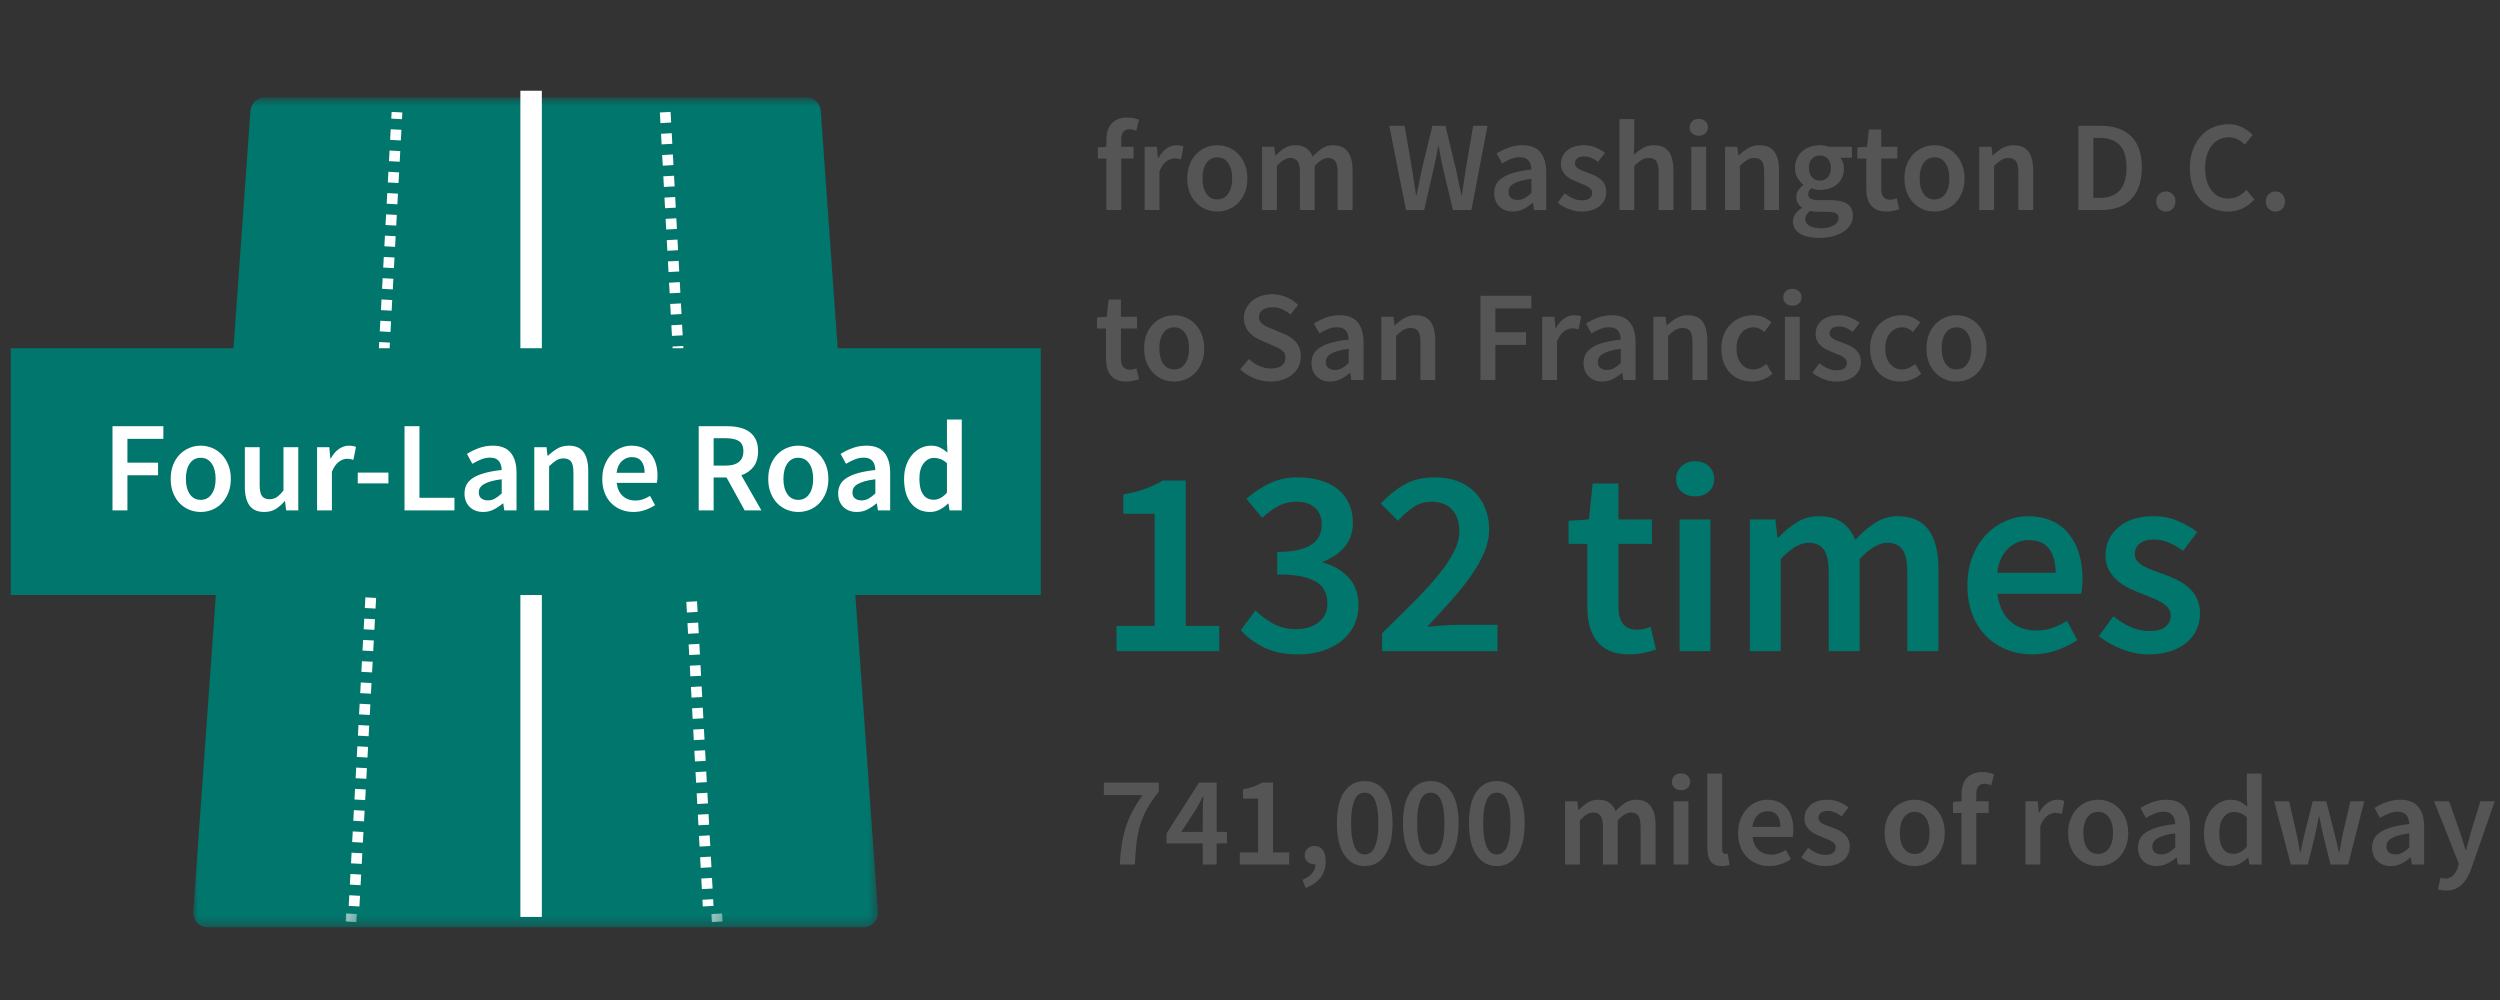 <?xml version="1.0" encoding="UTF-8"?>
<svg width="250px" height="100px" viewBox="0 0 250 100" version="1.1" xmlns="http://www.w3.org/2000/svg" xmlns:xlink="http://www.w3.org/1999/xlink">
    <rect x="0" y="0" width="250" height="100" fill="#333333" stroke="none"/>
    <!-- Generator: Sketch 58 (84663) - https://sketch.com -->
    <title>spending-4-outline</title>
    <desc>Created with Sketch.</desc>
    <defs>
        <polygon id="path-1" points="0 0.678 68.491 0.678 68.491 83.647 0 83.647"></polygon>
        <polygon id="path-3" points="1.058 0.354 2.667 0.354 2.667 1.609 1.058 1.609"></polygon>
        <polygon id="path-5" points="0.076 0.354 1.686 0.354 1.686 1.609 0.076 1.609"></polygon>
    </defs>
    <g id="spending-4-outline" stroke="none" stroke-width="1" fill="none" fill-rule="evenodd">
        <g id="Group-16" transform="translate(1, 9)">
            <g id="Group-15">
                <path d="M109.639,12 L109.639,6.85 L108.79,6.85 L108.79,5.742 L109.639,5.678 L109.639,5.021 C109.639,4.695 109.678,4.393 109.755,4.114 C109.833,3.835 109.957,3.594 110.129,3.393 C110.3,3.191 110.517,3.034 110.779,2.923 C111.041,2.811 111.361,2.755 111.738,2.755 C111.961,2.755 112.174,2.777 112.376,2.82 C112.577,2.863 112.751,2.914 112.897,2.974 L112.614,4.082 C112.382,3.979 112.15,3.927 111.918,3.927 C111.386,3.927 111.12,4.283 111.12,4.996 L111.12,5.678 L112.356,5.678 L112.356,6.85 L111.12,6.85 L111.12,12 L109.639,12 Z M113.464,12 L113.464,5.678 L114.687,5.678 L114.79,6.798 L114.841,6.798 C115.064,6.386 115.335,6.071 115.652,5.852 C115.97,5.633 116.296,5.524 116.631,5.524 C116.931,5.524 117.172,5.567 117.352,5.652 L117.094,6.94 C116.983,6.906 116.88,6.88 116.785,6.863 C116.691,6.845 116.575,6.837 116.438,6.837 C116.189,6.837 115.927,6.933 115.652,7.127 C115.378,7.32 115.142,7.657 114.944,8.137 L114.944,12 L113.464,12 Z M120.725,12.155 C120.33,12.155 119.953,12.082 119.592,11.936 C119.232,11.79 118.912,11.575 118.633,11.292 C118.354,11.009 118.133,10.661 117.97,10.249 C117.807,9.837 117.725,9.369 117.725,8.845 C117.725,8.322 117.807,7.854 117.97,7.442 C118.133,7.03 118.354,6.682 118.633,6.399 C118.912,6.116 119.232,5.899 119.592,5.749 C119.953,5.599 120.33,5.524 120.725,5.524 C121.12,5.524 121.5,5.599 121.865,5.749 C122.23,5.899 122.549,6.116 122.824,6.399 C123.099,6.682 123.32,7.03 123.487,7.442 C123.655,7.854 123.738,8.322 123.738,8.845 C123.738,9.369 123.655,9.837 123.487,10.249 C123.32,10.661 123.099,11.009 122.824,11.292 C122.549,11.575 122.23,11.79 121.865,11.936 C121.5,12.082 121.12,12.155 120.725,12.155 Z M120.725,10.944 C121.189,10.944 121.554,10.753 121.82,10.371 C122.086,9.989 122.219,9.481 122.219,8.845 C122.219,8.202 122.086,7.689 121.82,7.307 C121.554,6.925 121.189,6.734 120.725,6.734 C120.262,6.734 119.899,6.925 119.637,7.307 C119.376,7.689 119.245,8.202 119.245,8.845 C119.245,9.481 119.376,9.989 119.637,10.371 C119.899,10.753 120.262,10.944 120.725,10.944 Z M125.206,12 L125.206,5.678 L126.429,5.678 L126.532,6.541 L126.584,6.541 C126.85,6.258 127.139,6.017 127.453,5.82 C127.766,5.622 128.12,5.524 128.515,5.524 C128.979,5.524 129.35,5.622 129.629,5.82 C129.908,6.017 130.12,6.296 130.266,6.657 C130.567,6.33 130.88,6.06 131.206,5.845 C131.532,5.631 131.897,5.524 132.3,5.524 C132.97,5.524 133.464,5.74 133.781,6.174 C134.099,6.607 134.258,7.227 134.258,8.034 L134.258,12 L132.764,12 L132.764,8.227 C132.764,7.704 132.685,7.335 132.526,7.12 C132.367,6.906 132.124,6.798 131.798,6.798 C131.403,6.798 130.961,7.06 130.472,7.584 L130.472,12 L128.991,12 L128.991,8.227 C128.991,7.704 128.912,7.335 128.753,7.12 C128.594,6.906 128.348,6.798 128.013,6.798 C127.618,6.798 127.176,7.06 126.687,7.584 L126.687,12 L125.206,12 Z M139.601,12 L137.927,3.579 L139.459,3.579 L140.193,7.828 L140.605,10.519 L140.657,10.519 L140.797,9.848 L140.797,9.848 L140.933,9.174 C141.024,8.723 141.116,8.275 141.21,7.828 L142.24,3.579 L143.541,3.579 L144.571,7.828 L144.854,9.161 L144.854,9.161 L145.137,10.519 L145.137,10.519 L145.189,10.519 L145.29,9.84 L145.29,9.84 L145.388,9.167 C145.453,8.721 145.519,8.275 145.588,7.828 L146.322,3.579 L147.751,3.579 L146.142,12 L144.288,12 L143.245,7.571 L143.045,6.599 L143.045,6.599 C142.981,6.277 142.923,5.953 142.871,5.627 L142.82,5.627 C142.76,5.953 142.697,6.277 142.633,6.599 L142.433,7.571 L142.433,7.571 L141.416,12 L139.601,12 Z M150.288,12.155 C149.73,12.155 149.279,11.985 148.936,11.646 C148.592,11.307 148.421,10.858 148.421,10.3 C148.421,9.966 148.491,9.667 148.633,9.406 C148.775,9.144 148.998,8.918 149.303,8.73 C149.607,8.541 149.994,8.382 150.461,8.253 C150.929,8.124 151.489,8.026 152.142,7.957 C152.133,7.794 152.109,7.637 152.071,7.487 C152.032,7.337 151.968,7.204 151.878,7.088 C151.788,6.972 151.67,6.882 151.524,6.818 C151.378,6.753 151.197,6.721 150.983,6.721 C150.674,6.721 150.371,6.781 150.075,6.901 C149.779,7.021 149.489,7.167 149.206,7.339 L148.665,6.348 C149.017,6.124 149.412,5.931 149.85,5.768 C150.288,5.605 150.76,5.524 151.266,5.524 C152.056,5.524 152.646,5.758 153.036,6.225 C153.427,6.693 153.622,7.369 153.622,8.253 L153.622,12 L152.399,12 L152.296,11.305 L152.245,11.305 C151.961,11.545 151.659,11.747 151.337,11.91 C151.015,12.073 150.665,12.155 150.288,12.155 Z M150.764,10.996 C151.021,10.996 151.255,10.936 151.466,10.815 C151.676,10.695 151.901,10.524 152.142,10.3 L152.142,8.884 C151.712,8.936 151.352,9.004 151.06,9.09 C150.768,9.176 150.532,9.273 150.352,9.38 C150.172,9.487 150.043,9.609 149.966,9.747 C149.888,9.884 149.85,10.03 149.85,10.185 C149.85,10.468 149.936,10.674 150.107,10.803 C150.279,10.931 150.498,10.996 150.764,10.996 Z M157.163,12.155 C156.725,12.155 156.294,12.071 155.869,11.903 C155.444,11.736 155.077,11.528 154.768,11.279 L155.464,10.326 C155.747,10.549 156.028,10.723 156.307,10.848 C156.586,10.972 156.888,11.034 157.215,11.034 C157.558,11.034 157.811,10.964 157.974,10.822 C158.137,10.68 158.219,10.498 158.219,10.275 C158.219,10.146 158.18,10.032 158.103,9.933 C158.026,9.835 157.923,9.747 157.794,9.67 C157.708,9.618 157.615,9.569 157.514,9.524 L156.867,9.258 L156.867,9.258 C156.661,9.18 156.451,9.09 156.236,8.987 C156.021,8.884 155.83,8.76 155.663,8.614 C155.496,8.468 155.358,8.298 155.251,8.105 C155.144,7.912 155.09,7.682 155.09,7.416 C155.09,6.858 155.296,6.403 155.708,6.052 C156.12,5.7 156.682,5.524 157.395,5.524 C157.833,5.524 158.227,5.601 158.579,5.755 C158.931,5.91 159.236,6.086 159.494,6.283 L158.811,7.185 C158.588,7.021 158.363,6.891 158.135,6.792 C157.908,6.693 157.67,6.644 157.421,6.644 C157.103,6.644 156.869,6.71 156.719,6.843 C156.569,6.976 156.494,7.142 156.494,7.339 C156.494,7.468 156.53,7.577 156.603,7.667 C156.676,7.758 156.773,7.837 156.893,7.906 C157.013,7.974 157.152,8.039 157.311,8.099 C157.47,8.159 157.635,8.219 157.807,8.279 C158.021,8.356 158.236,8.444 158.451,8.543 C158.665,8.642 158.861,8.764 159.036,8.91 C159.212,9.056 159.354,9.234 159.461,9.444 C159.569,9.655 159.622,9.906 159.622,10.197 C159.622,10.472 159.569,10.727 159.461,10.964 C159.354,11.2 159.197,11.406 158.991,11.582 C158.785,11.758 158.528,11.897 158.219,12 C157.91,12.103 157.558,12.155 157.163,12.155 Z M160.948,12 L160.948,2.91 L162.429,2.91 L162.429,5.253 L162.378,6.476 C162.644,6.227 162.938,6.006 163.26,5.813 C163.582,5.62 163.961,5.524 164.399,5.524 C165.077,5.524 165.571,5.74 165.88,6.174 C166.189,6.607 166.343,7.227 166.343,8.034 L166.343,12 L164.863,12 L164.863,8.227 C164.863,7.704 164.785,7.335 164.631,7.12 C164.476,6.906 164.223,6.798 163.871,6.798 C163.597,6.798 163.354,6.865 163.144,6.998 C162.933,7.131 162.695,7.326 162.429,7.584 L162.429,12 L160.948,12 Z M168.133,12 L168.133,5.678 L169.614,5.678 L169.614,12 L168.133,12 Z M168.88,4.571 C168.614,4.571 168.395,4.494 168.223,4.339 C168.052,4.185 167.966,3.983 167.966,3.734 C167.966,3.485 168.052,3.281 168.223,3.122 C168.395,2.964 168.614,2.884 168.88,2.884 C169.146,2.884 169.365,2.964 169.536,3.122 C169.708,3.281 169.794,3.485 169.794,3.734 C169.794,3.983 169.708,4.185 169.536,4.339 C169.365,4.494 169.146,4.571 168.88,4.571 Z M171.506,12 L171.506,5.678 L172.73,5.678 L172.833,6.528 L172.884,6.528 C173.167,6.253 173.474,6.017 173.805,5.82 C174.135,5.622 174.519,5.524 174.957,5.524 C175.635,5.524 176.129,5.74 176.438,6.174 C176.747,6.607 176.901,7.227 176.901,8.034 L176.901,12 L175.421,12 L175.421,8.227 C175.421,7.704 175.343,7.335 175.189,7.12 C175.034,6.906 174.781,6.798 174.429,6.798 C174.155,6.798 173.912,6.865 173.702,6.998 C173.491,7.131 173.253,7.326 172.987,7.584 L172.987,12 L171.506,12 Z M180.918,14.794 C180.541,14.794 180.191,14.76 179.869,14.691 C179.547,14.622 179.27,14.519 179.039,14.382 C178.807,14.245 178.624,14.073 178.491,13.867 C178.358,13.661 178.292,13.421 178.292,13.146 C178.292,12.88 178.369,12.633 178.524,12.406 C178.678,12.178 178.901,11.974 179.193,11.794 L179.193,11.742 C179.03,11.639 178.895,11.502 178.788,11.33 C178.68,11.159 178.627,10.944 178.627,10.687 C178.627,10.438 178.697,10.212 178.839,10.011 C178.981,9.809 179.142,9.644 179.322,9.515 L179.322,9.464 C179.107,9.3 178.916,9.075 178.749,8.788 C178.582,8.5 178.498,8.167 178.498,7.79 C178.498,7.429 178.567,7.107 178.704,6.824 C178.841,6.541 179.024,6.303 179.251,6.109 C179.479,5.916 179.742,5.77 180.043,5.672 C180.343,5.573 180.661,5.524 180.996,5.524 C181.167,5.524 181.333,5.539 181.491,5.569 C181.65,5.599 181.794,5.635 181.923,5.678 L184.189,5.678 L184.189,6.773 L183.03,6.773 C183.133,6.893 183.219,7.045 183.288,7.23 C183.356,7.414 183.391,7.618 183.391,7.841 C183.391,8.193 183.328,8.502 183.204,8.768 C183.079,9.034 182.91,9.258 182.695,9.438 C182.481,9.618 182.227,9.755 181.936,9.85 C181.644,9.944 181.33,9.991 180.996,9.991 C180.858,9.991 180.717,9.979 180.571,9.953 C180.425,9.927 180.279,9.884 180.133,9.824 C180.039,9.91 179.964,9.996 179.908,10.082 C179.852,10.167 179.824,10.283 179.824,10.429 C179.824,10.609 179.899,10.751 180.049,10.854 C180.2,10.957 180.468,11.009 180.854,11.009 L181.974,11.009 C182.738,11.009 183.315,11.131 183.706,11.376 C184.097,11.62 184.292,12.017 184.292,12.567 C184.292,12.876 184.212,13.167 184.054,13.442 C183.895,13.717 183.67,13.953 183.378,14.15 C183.086,14.348 182.732,14.504 182.315,14.62 C181.899,14.736 181.433,14.794 180.918,14.794 Z M180.996,9.064 C181.296,9.064 181.554,8.955 181.768,8.736 C181.983,8.517 182.09,8.202 182.09,7.79 C182.09,7.395 181.985,7.088 181.775,6.869 C181.564,6.65 181.305,6.541 180.996,6.541 C180.687,6.541 180.425,6.648 180.21,6.863 C179.996,7.077 179.888,7.386 179.888,7.79 C179.888,8.202 179.996,8.517 180.21,8.736 C180.425,8.955 180.687,9.064 180.996,9.064 Z M181.15,13.828 C181.665,13.828 182.079,13.727 182.393,13.526 C182.706,13.324 182.863,13.086 182.863,12.811 C182.863,12.562 182.766,12.395 182.573,12.309 C182.38,12.223 182.103,12.18 181.742,12.18 L180.88,12.18 C180.536,12.18 180.249,12.15 180.017,12.09 C179.691,12.339 179.528,12.618 179.528,12.927 C179.528,13.21 179.672,13.431 179.959,13.59 C180.247,13.749 180.644,13.828 181.15,13.828 Z M187.639,12.155 C187.27,12.155 186.959,12.099 186.706,11.987 C186.453,11.876 186.247,11.719 186.088,11.517 C185.929,11.315 185.813,11.075 185.74,10.796 C185.667,10.517 185.631,10.206 185.631,9.863 L185.631,6.85 L184.73,6.85 L184.73,5.742 L185.708,5.678 L185.888,3.953 L187.124,3.953 L187.124,5.678 L188.734,5.678 L188.734,6.85 L187.124,6.85 L187.124,9.863 C187.124,10.601 187.421,10.97 188.013,10.97 C188.124,10.97 188.238,10.957 188.354,10.931 C188.47,10.906 188.575,10.871 188.67,10.828 L188.927,11.923 C188.755,11.983 188.56,12.036 188.341,12.084 C188.122,12.131 187.888,12.155 187.639,12.155 Z M192.442,12.155 C192.047,12.155 191.67,12.082 191.309,11.936 C190.948,11.79 190.629,11.575 190.35,11.292 C190.071,11.009 189.85,10.661 189.687,10.249 C189.524,9.837 189.442,9.369 189.442,8.845 C189.442,8.322 189.524,7.854 189.687,7.442 C189.85,7.03 190.071,6.682 190.35,6.399 C190.629,6.116 190.948,5.899 191.309,5.749 C191.67,5.599 192.047,5.524 192.442,5.524 C192.837,5.524 193.217,5.599 193.582,5.749 C193.946,5.899 194.266,6.116 194.541,6.399 C194.815,6.682 195.036,7.03 195.204,7.442 C195.371,7.854 195.455,8.322 195.455,8.845 C195.455,9.369 195.371,9.837 195.204,10.249 C195.036,10.661 194.815,11.009 194.541,11.292 C194.266,11.575 193.946,11.79 193.582,11.936 C193.217,12.082 192.837,12.155 192.442,12.155 Z M192.442,10.944 C192.906,10.944 193.27,10.753 193.536,10.371 C193.803,9.989 193.936,9.481 193.936,8.845 C193.936,8.202 193.803,7.689 193.536,7.307 C193.27,6.925 192.906,6.734 192.442,6.734 C191.979,6.734 191.616,6.925 191.354,7.307 C191.092,7.689 190.961,8.202 190.961,8.845 C190.961,9.481 191.092,9.989 191.354,10.371 C191.616,10.753 191.979,10.944 192.442,10.944 Z M196.923,12 L196.923,5.678 L198.146,5.678 L198.249,6.528 L198.3,6.528 C198.584,6.253 198.891,6.017 199.221,5.82 C199.552,5.622 199.936,5.524 200.373,5.524 C201.052,5.524 201.545,5.74 201.854,6.174 C202.163,6.607 202.318,7.227 202.318,8.034 L202.318,12 L200.837,12 L200.837,8.227 C200.837,7.704 200.76,7.335 200.605,7.12 C200.451,6.906 200.197,6.798 199.845,6.798 C199.571,6.798 199.328,6.865 199.118,6.998 C198.908,7.131 198.67,7.326 198.403,7.584 L198.403,12 L196.923,12 Z M206.837,12 L206.837,3.579 L209.09,3.579 C210.378,3.579 211.382,3.927 212.103,4.622 C212.824,5.318 213.185,6.361 213.185,7.751 C213.185,8.446 213.092,9.06 212.908,9.592 C212.723,10.124 212.457,10.569 212.109,10.925 C211.762,11.281 211.341,11.549 210.848,11.73 C210.354,11.91 209.794,12 209.167,12 L206.837,12 Z M208.33,10.79 L208.987,10.79 C209.845,10.79 210.504,10.543 210.964,10.049 C211.423,9.556 211.652,8.79 211.652,7.751 C211.652,6.721 211.421,5.97 210.957,5.498 C210.494,5.026 209.837,4.79 208.987,4.79 L208.33,4.79 L208.33,10.79 Z M215.592,12.155 C215.318,12.155 215.088,12.06 214.903,11.871 C214.719,11.682 214.627,11.442 214.627,11.15 C214.627,10.858 214.719,10.618 214.903,10.429 C215.088,10.24 215.318,10.146 215.592,10.146 C215.867,10.146 216.094,10.24 216.275,10.429 C216.455,10.618 216.545,10.858 216.545,11.15 C216.545,11.442 216.455,11.682 216.275,11.871 C216.094,12.06 215.867,12.155 215.592,12.155 Z M221.785,12.155 C221.253,12.155 220.755,12.06 220.292,11.871 C219.828,11.682 219.427,11.403 219.088,11.034 C218.749,10.665 218.481,10.21 218.283,9.67 C218.086,9.129 217.987,8.511 217.987,7.815 C217.987,7.129 218.088,6.513 218.29,5.968 C218.491,5.423 218.766,4.961 219.114,4.584 C219.461,4.206 219.869,3.918 220.337,3.721 C220.805,3.524 221.305,3.425 221.837,3.425 C222.369,3.425 222.841,3.532 223.253,3.747 C223.665,3.961 224.004,4.21 224.27,4.494 L223.472,5.459 C223.249,5.236 223.009,5.058 222.751,4.925 C222.494,4.792 222.202,4.725 221.876,4.725 C221.532,4.725 221.217,4.796 220.929,4.938 C220.642,5.079 220.393,5.281 220.182,5.543 C219.972,5.805 219.809,6.124 219.693,6.502 C219.577,6.88 219.519,7.305 219.519,7.777 C219.519,8.738 219.727,9.491 220.144,10.036 C220.56,10.582 221.124,10.854 221.837,10.854 C222.215,10.854 222.549,10.775 222.841,10.616 C223.133,10.457 223.399,10.249 223.639,9.991 L224.438,10.931 C224.094,11.326 223.702,11.629 223.26,11.839 C222.818,12.049 222.326,12.155 221.785,12.155 Z M226.549,12.155 C226.275,12.155 226.045,12.06 225.861,11.871 C225.676,11.682 225.584,11.442 225.584,11.15 C225.584,10.858 225.676,10.618 225.861,10.429 C226.045,10.24 226.275,10.146 226.549,10.146 C226.824,10.146 227.052,10.24 227.232,10.429 C227.412,10.618 227.502,10.858 227.502,11.15 C227.502,11.442 227.412,11.682 227.232,11.871 C227.052,12.06 226.824,12.155 226.549,12.155 Z M111.609,29.155 C111.24,29.155 110.929,29.099 110.676,28.987 C110.423,28.876 110.217,28.719 110.058,28.517 C109.899,28.315 109.783,28.075 109.71,27.796 C109.637,27.517 109.601,27.206 109.601,26.863 L109.601,23.85 L108.7,23.85 L108.7,22.742 L109.678,22.678 L109.858,20.953 L111.094,20.953 L111.094,22.678 L112.704,22.678 L112.704,23.85 L111.094,23.85 L111.094,26.863 C111.094,27.601 111.391,27.97 111.983,27.97 C112.094,27.97 112.208,27.957 112.324,27.931 C112.44,27.906 112.545,27.871 112.639,27.828 L112.897,28.923 C112.725,28.983 112.53,29.036 112.311,29.084 C112.092,29.131 111.858,29.155 111.609,29.155 Z M116.412,29.155 C116.017,29.155 115.639,29.082 115.279,28.936 C114.918,28.79 114.599,28.575 114.32,28.292 C114.041,28.009 113.82,27.661 113.657,27.249 C113.494,26.837 113.412,26.369 113.412,25.845 C113.412,25.322 113.494,24.854 113.657,24.442 C113.82,24.03 114.041,23.682 114.32,23.399 C114.599,23.116 114.918,22.899 115.279,22.749 C115.639,22.599 116.017,22.524 116.412,22.524 C116.807,22.524 117.187,22.599 117.552,22.749 C117.916,22.899 118.236,23.116 118.511,23.399 C118.785,23.682 119.006,24.03 119.174,24.442 C119.341,24.854 119.425,25.322 119.425,25.845 C119.425,26.369 119.341,26.837 119.174,27.249 C119.006,27.661 118.785,28.009 118.511,28.292 C118.236,28.575 117.916,28.79 117.552,28.936 C117.187,29.082 116.807,29.155 116.412,29.155 Z M116.412,27.944 C116.876,27.944 117.24,27.753 117.506,27.371 C117.773,26.989 117.906,26.481 117.906,25.845 C117.906,25.202 117.773,24.689 117.506,24.307 C117.24,23.925 116.876,23.734 116.412,23.734 C115.948,23.734 115.586,23.925 115.324,24.307 C115.062,24.689 114.931,25.202 114.931,25.845 C114.931,26.481 115.062,26.989 115.324,27.371 C115.586,27.753 115.948,27.944 116.412,27.944 Z M126.056,29.155 C125.489,29.155 124.942,29.047 124.414,28.833 C123.886,28.618 123.421,28.313 123.017,27.918 L123.893,26.901 C124.193,27.185 124.536,27.414 124.923,27.59 C125.309,27.766 125.695,27.854 126.082,27.854 C126.562,27.854 126.927,27.755 127.176,27.558 C127.425,27.361 127.549,27.099 127.549,26.773 C127.549,26.601 127.517,26.455 127.453,26.335 C127.388,26.215 127.298,26.109 127.182,26.019 C127.067,25.929 126.929,25.845 126.77,25.768 C126.612,25.691 126.438,25.614 126.249,25.536 L125.09,25.034 C124.884,24.948 124.68,24.841 124.479,24.712 C124.277,24.584 124.094,24.429 123.931,24.249 C123.768,24.069 123.637,23.858 123.539,23.618 C123.44,23.378 123.391,23.103 123.391,22.794 C123.391,22.459 123.461,22.148 123.603,21.861 C123.745,21.573 123.94,21.322 124.189,21.107 C124.438,20.893 124.736,20.725 125.084,20.605 C125.431,20.485 125.811,20.425 126.223,20.425 C126.712,20.425 127.185,20.521 127.639,20.715 C128.094,20.908 128.485,21.167 128.811,21.494 L128.052,22.446 C127.777,22.223 127.494,22.047 127.202,21.918 C126.91,21.79 126.584,21.725 126.223,21.725 C125.82,21.725 125.498,21.813 125.258,21.989 C125.017,22.165 124.897,22.408 124.897,22.717 C124.897,22.88 124.933,23.019 125.006,23.135 C125.079,23.251 125.178,23.354 125.303,23.444 C125.427,23.534 125.571,23.616 125.734,23.689 L125.982,23.797 L125.982,23.797 L127.382,24.378 C127.631,24.481 127.858,24.601 128.064,24.738 C128.27,24.876 128.448,25.034 128.599,25.215 C128.749,25.395 128.867,25.603 128.953,25.839 C129.039,26.075 129.082,26.348 129.082,26.657 C129.082,27 129.013,27.322 128.876,27.622 C128.738,27.923 128.539,28.187 128.277,28.414 C128.015,28.642 127.697,28.822 127.324,28.955 C126.951,29.088 126.528,29.155 126.056,29.155 Z M132.017,29.155 C131.459,29.155 131.009,28.985 130.665,28.646 C130.322,28.307 130.15,27.858 130.15,27.3 C130.15,26.966 130.221,26.667 130.363,26.406 C130.504,26.144 130.727,25.918 131.032,25.73 C131.337,25.541 131.723,25.382 132.191,25.253 C132.659,25.124 133.219,25.026 133.871,24.957 C133.863,24.794 133.839,24.637 133.8,24.487 C133.762,24.337 133.697,24.204 133.607,24.088 C133.517,23.972 133.399,23.882 133.253,23.818 C133.107,23.753 132.927,23.721 132.712,23.721 C132.403,23.721 132.101,23.781 131.805,23.901 C131.509,24.021 131.219,24.167 130.936,24.339 L130.395,23.348 C130.747,23.124 131.142,22.931 131.579,22.768 C132.017,22.605 132.489,22.524 132.996,22.524 C133.785,22.524 134.376,22.758 134.766,23.225 C135.157,23.693 135.352,24.369 135.352,25.253 L135.352,29 L134.129,29 L134.026,28.305 L133.974,28.305 C133.691,28.545 133.388,28.747 133.067,28.91 C132.745,29.073 132.395,29.155 132.017,29.155 Z M132.494,27.996 C132.751,27.996 132.985,27.936 133.195,27.815 C133.406,27.695 133.631,27.524 133.871,27.3 L133.871,25.884 C133.442,25.936 133.082,26.004 132.79,26.09 C132.498,26.176 132.262,26.273 132.082,26.38 C131.901,26.487 131.773,26.609 131.695,26.747 C131.618,26.884 131.579,27.03 131.579,27.185 C131.579,27.468 131.665,27.674 131.837,27.803 C132.009,27.931 132.227,27.996 132.494,27.996 Z M137.129,29 L137.129,22.678 L138.352,22.678 L138.455,23.528 L138.506,23.528 C138.79,23.253 139.097,23.017 139.427,22.82 C139.758,22.622 140.142,22.524 140.579,22.524 C141.258,22.524 141.751,22.74 142.06,23.174 C142.369,23.607 142.524,24.227 142.524,25.034 L142.524,29 L141.043,29 L141.043,25.227 C141.043,24.704 140.966,24.335 140.811,24.12 C140.657,23.906 140.403,23.798 140.052,23.798 C139.777,23.798 139.534,23.865 139.324,23.998 C139.114,24.131 138.876,24.326 138.609,24.584 L138.609,29 L137.129,29 Z M147.043,29 L147.043,20.579 L152.129,20.579 L152.129,21.841 L148.536,21.841 L148.536,24.223 L151.601,24.223 L151.601,25.485 L148.536,25.485 L148.536,29 L147.043,29 Z M153.223,29 L153.223,22.678 L154.446,22.678 L154.549,23.798 L154.601,23.798 C154.824,23.386 155.094,23.071 155.412,22.852 C155.73,22.633 156.056,22.524 156.391,22.524 C156.691,22.524 156.931,22.567 157.112,22.652 L156.854,23.94 C156.742,23.906 156.639,23.88 156.545,23.863 C156.451,23.845 156.335,23.837 156.197,23.837 C155.948,23.837 155.687,23.933 155.412,24.127 C155.137,24.32 154.901,24.657 154.704,25.137 L154.704,29 L153.223,29 Z M159.223,29.155 C158.665,29.155 158.215,28.985 157.871,28.646 C157.528,28.307 157.356,27.858 157.356,27.3 C157.356,26.966 157.427,26.667 157.569,26.406 C157.71,26.144 157.933,25.918 158.238,25.73 C158.543,25.541 158.929,25.382 159.397,25.253 C159.865,25.124 160.425,25.026 161.077,24.957 C161.069,24.794 161.045,24.637 161.006,24.487 C160.968,24.337 160.903,24.204 160.813,24.088 C160.723,23.972 160.605,23.882 160.459,23.818 C160.313,23.753 160.133,23.721 159.918,23.721 C159.609,23.721 159.307,23.781 159.011,23.901 C158.715,24.021 158.425,24.167 158.142,24.339 L157.601,23.348 C157.953,23.124 158.348,22.931 158.785,22.768 C159.223,22.605 159.695,22.524 160.202,22.524 C160.991,22.524 161.582,22.758 161.972,23.225 C162.363,23.693 162.558,24.369 162.558,25.253 L162.558,29 L161.335,29 L161.232,28.305 L161.18,28.305 C160.897,28.545 160.594,28.747 160.273,28.91 C159.951,29.073 159.601,29.155 159.223,29.155 Z M159.7,27.996 C159.957,27.996 160.191,27.936 160.401,27.815 C160.612,27.695 160.837,27.524 161.077,27.3 L161.077,25.884 C160.648,25.936 160.288,26.004 159.996,26.09 C159.704,26.176 159.468,26.273 159.288,26.38 C159.107,26.487 158.979,26.609 158.901,26.747 C158.824,26.884 158.785,27.03 158.785,27.185 C158.785,27.468 158.871,27.674 159.043,27.803 C159.215,27.931 159.433,27.996 159.7,27.996 Z M164.335,29 L164.335,22.678 L165.558,22.678 L165.661,23.528 L165.712,23.528 C165.996,23.253 166.303,23.017 166.633,22.82 C166.964,22.622 167.348,22.524 167.785,22.524 C168.464,22.524 168.957,22.74 169.266,23.174 C169.575,23.607 169.73,24.227 169.73,25.034 L169.73,29 L168.249,29 L168.249,25.227 C168.249,24.704 168.172,24.335 168.017,24.12 C167.863,23.906 167.609,23.798 167.258,23.798 C166.983,23.798 166.74,23.865 166.53,23.998 C166.32,24.131 166.082,24.326 165.815,24.584 L165.815,29 L164.335,29 Z M174.185,29.155 C173.755,29.155 173.354,29.082 172.981,28.936 C172.607,28.79 172.283,28.575 172.009,28.292 C171.734,28.009 171.519,27.661 171.365,27.249 C171.21,26.837 171.133,26.369 171.133,25.845 C171.133,25.322 171.219,24.854 171.391,24.442 C171.562,24.03 171.794,23.682 172.086,23.399 C172.378,23.116 172.715,22.899 173.097,22.749 C173.479,22.599 173.88,22.524 174.3,22.524 C174.712,22.524 175.067,22.592 175.363,22.73 C175.659,22.867 175.923,23.034 176.155,23.232 L175.433,24.197 C175.262,24.052 175.092,23.938 174.925,23.856 C174.758,23.775 174.575,23.734 174.378,23.734 C173.863,23.734 173.446,23.925 173.129,24.307 C172.811,24.689 172.652,25.202 172.652,25.845 C172.652,26.481 172.809,26.989 173.122,27.371 C173.436,27.753 173.841,27.944 174.339,27.944 C174.588,27.944 174.822,27.891 175.041,27.783 C175.26,27.676 175.459,27.549 175.639,27.403 L176.245,28.382 C175.944,28.639 175.616,28.833 175.26,28.961 C174.903,29.09 174.545,29.155 174.185,29.155 Z M177.494,29 L177.494,22.678 L178.974,22.678 L178.974,29 L177.494,29 Z M178.24,21.571 C177.974,21.571 177.755,21.494 177.584,21.339 C177.412,21.185 177.326,20.983 177.326,20.734 C177.326,20.485 177.412,20.281 177.584,20.122 C177.755,19.964 177.974,19.884 178.24,19.884 C178.506,19.884 178.725,19.964 178.897,20.122 C179.069,20.281 179.155,20.485 179.155,20.734 C179.155,20.983 179.069,21.185 178.897,21.339 C178.725,21.494 178.506,21.571 178.24,21.571 Z M182.631,29.155 C182.193,29.155 181.762,29.071 181.337,28.903 C180.912,28.736 180.545,28.528 180.236,28.279 L180.931,27.326 C181.215,27.549 181.496,27.723 181.775,27.848 C182.054,27.972 182.356,28.034 182.682,28.034 C183.026,28.034 183.279,27.964 183.442,27.822 C183.605,27.68 183.687,27.498 183.687,27.275 C183.687,27.146 183.648,27.032 183.571,26.933 C183.494,26.835 183.391,26.747 183.262,26.67 C183.176,26.618 183.082,26.569 182.981,26.524 L182.335,26.258 L182.335,26.258 C182.129,26.18 181.918,26.09 181.704,25.987 C181.489,25.884 181.298,25.76 181.131,25.614 C180.964,25.468 180.826,25.298 180.719,25.105 C180.612,24.912 180.558,24.682 180.558,24.416 C180.558,23.858 180.764,23.403 181.176,23.052 C181.588,22.7 182.15,22.524 182.863,22.524 C183.3,22.524 183.695,22.601 184.047,22.755 C184.399,22.91 184.704,23.086 184.961,23.283 L184.279,24.185 C184.056,24.021 183.83,23.891 183.603,23.792 C183.376,23.693 183.137,23.644 182.888,23.644 C182.571,23.644 182.337,23.71 182.187,23.843 C182.036,23.976 181.961,24.142 181.961,24.339 C181.961,24.468 181.998,24.577 182.071,24.667 C182.144,24.758 182.24,24.837 182.361,24.906 C182.481,24.974 182.62,25.039 182.779,25.099 C182.938,25.159 183.103,25.219 183.275,25.279 C183.489,25.356 183.704,25.444 183.918,25.543 C184.133,25.642 184.328,25.764 184.504,25.91 C184.68,26.056 184.822,26.234 184.929,26.444 C185.036,26.655 185.09,26.906 185.09,27.197 C185.09,27.472 185.036,27.727 184.929,27.964 C184.822,28.2 184.665,28.406 184.459,28.582 C184.253,28.758 183.996,28.897 183.687,29 C183.378,29.103 183.026,29.155 182.631,29.155 Z M189.172,22.524 C189.584,22.524 189.938,22.592 190.234,22.73 C190.53,22.867 190.794,23.034 191.026,23.232 L190.305,24.197 C190.133,24.052 189.964,23.938 189.796,23.856 C189.629,23.775 189.446,23.734 189.249,23.734 C188.734,23.734 188.318,23.925 188,24.307 C187.682,24.689 187.524,25.202 187.524,25.845 C187.524,26.481 187.68,26.989 187.994,27.371 C188.307,27.753 188.712,27.944 189.21,27.944 C189.459,27.944 189.693,27.891 189.912,27.783 C190.131,27.676 190.33,27.549 190.511,27.403 L191.116,28.382 C190.815,28.639 190.487,28.833 190.131,28.961 C189.775,29.09 189.416,29.155 189.056,29.155 C188.627,29.155 188.225,29.082 187.852,28.936 C187.479,28.79 187.155,28.575 186.88,28.292 C186.605,28.009 186.391,27.661 186.236,27.249 C186.082,26.837 186.004,26.369 186.004,25.845 C186.004,25.322 186.09,24.854 186.262,24.442 C186.433,24.03 186.665,23.682 186.957,23.399 C187.249,23.116 187.586,22.899 187.968,22.749 C188.35,22.599 188.751,22.524 189.172,22.524 Z M194.644,22.524 C195.039,22.524 195.418,22.599 195.783,22.749 C196.148,22.899 196.468,23.116 196.742,23.399 C197.017,23.682 197.238,24.03 197.406,24.442 C197.573,24.854 197.657,25.322 197.657,25.845 C197.657,26.369 197.573,26.837 197.406,27.249 C197.238,27.661 197.017,28.009 196.742,28.292 C196.468,28.575 196.148,28.79 195.783,28.936 C195.418,29.082 195.039,29.155 194.644,29.155 C194.249,29.155 193.871,29.082 193.511,28.936 C193.15,28.79 192.83,28.575 192.552,28.292 C192.273,28.009 192.052,27.661 191.888,27.249 C191.725,26.837 191.644,26.369 191.644,25.845 C191.644,25.322 191.725,24.854 191.888,24.442 C192.052,24.03 192.273,23.682 192.552,23.399 C192.83,23.116 193.15,22.899 193.511,22.749 C193.871,22.599 194.249,22.524 194.644,22.524 Z M194.644,23.734 C194.18,23.734 193.818,23.925 193.556,24.307 C193.294,24.689 193.163,25.202 193.163,25.845 C193.163,26.481 193.294,26.989 193.556,27.371 C193.818,27.753 194.18,27.944 194.644,27.944 C195.107,27.944 195.472,27.753 195.738,27.371 C196.004,26.989 196.137,26.481 196.137,25.845 C196.137,25.202 196.004,24.689 195.738,24.307 C195.472,23.925 195.107,23.734 194.644,23.734 Z" id="fromWashingtonD.C.toSanFrancisco" fill="#555555" fill-rule="nonzero"></path>
                <path d="M110.983,77.451 C111.017,76.721 111.082,76.054 111.176,75.448 C111.27,74.843 111.406,74.266 111.582,73.717 C111.758,73.167 111.983,72.633 112.258,72.114 C112.532,71.594 112.867,71.06 113.262,70.511 L109.386,70.511 L109.386,69.262 L114.884,69.262 L114.884,70.163 C114.403,70.755 114.015,71.32 113.719,71.856 C113.423,72.393 113.189,72.942 113.017,73.504 C112.845,74.067 112.723,74.665 112.65,75.3 C112.577,75.936 112.524,76.652 112.489,77.451 L110.983,77.451 Z M119.275,77.451 L119.275,75.339 L115.657,75.339 L115.657,74.335 L118.901,69.262 L120.665,69.262 L120.665,74.193 L121.695,74.193 L121.695,75.339 L120.665,75.339 L120.665,77.451 L119.275,77.451 Z M117.124,74.193 L119.275,74.193 L119.275,72.339 C119.275,72.099 119.281,71.815 119.294,71.489 L119.315,71.032 C119.322,70.891 119.33,70.76 119.339,70.639 L119.288,70.639 C119.185,70.854 119.077,71.064 118.966,71.27 L118.618,71.914 L118.618,71.914 L117.124,74.193 Z M122.983,77.451 L122.983,76.24 L124.811,76.24 L124.811,70.858 L123.305,70.858 L123.305,69.931 C123.717,69.854 124.071,69.762 124.367,69.655 C124.663,69.547 124.94,69.416 125.197,69.262 L126.305,69.262 L126.305,76.24 L127.914,76.24 L127.914,77.451 L122.983,77.451 Z M129.562,79.794 L129.24,78.983 C129.661,78.82 129.985,78.601 130.212,78.326 C130.44,78.052 130.549,77.751 130.541,77.425 L130.425,77.425 C130.176,77.425 129.955,77.345 129.762,77.187 C129.569,77.028 129.472,76.803 129.472,76.511 C129.472,76.236 129.569,76.015 129.762,75.848 C129.955,75.68 130.189,75.597 130.464,75.597 C130.815,75.597 131.088,75.73 131.281,75.996 C131.474,76.262 131.571,76.635 131.571,77.116 C131.571,77.751 131.397,78.3 131.049,78.764 C130.702,79.227 130.206,79.571 129.562,79.794 Z M135.472,77.605 C134.614,77.605 133.936,77.238 133.438,76.504 C132.94,75.77 132.691,74.708 132.691,73.318 C132.691,71.927 132.94,70.878 133.438,70.17 C133.936,69.461 134.614,69.107 135.472,69.107 C136.33,69.107 137.009,69.464 137.506,70.176 C138.004,70.888 138.253,71.936 138.253,73.318 C138.253,74.708 138.004,75.77 137.506,76.504 C137.009,77.238 136.33,77.605 135.472,77.605 Z M135.472,76.446 C135.67,76.446 135.852,76.393 136.019,76.285 C136.187,76.178 136.33,76 136.451,75.751 C136.571,75.502 136.665,75.18 136.734,74.785 C136.803,74.391 136.837,73.901 136.837,73.318 C136.837,72.742 136.803,72.26 136.734,71.869 C136.665,71.479 136.571,71.163 136.451,70.923 C136.33,70.682 136.187,70.513 136.019,70.414 C135.852,70.315 135.67,70.266 135.472,70.266 C135.275,70.266 135.092,70.315 134.925,70.414 C134.758,70.513 134.614,70.682 134.494,70.923 C134.373,71.163 134.279,71.479 134.21,71.869 C134.142,72.26 134.107,72.742 134.107,73.318 C134.107,73.901 134.142,74.391 134.21,74.785 C134.279,75.18 134.373,75.502 134.494,75.751 C134.614,76 134.758,76.178 134.925,76.285 C135.092,76.393 135.275,76.446 135.472,76.446 Z M142.077,77.605 C141.219,77.605 140.541,77.238 140.043,76.504 C139.545,75.77 139.296,74.708 139.296,73.318 C139.296,71.927 139.545,70.878 140.043,70.17 C140.541,69.461 141.219,69.107 142.077,69.107 C142.936,69.107 143.614,69.464 144.112,70.176 C144.609,70.888 144.858,71.936 144.858,73.318 C144.858,74.708 144.609,75.77 144.112,76.504 C143.614,77.238 142.936,77.605 142.077,77.605 Z M142.077,76.446 C142.275,76.446 142.457,76.393 142.624,76.285 C142.792,76.178 142.936,76 143.056,75.751 C143.176,75.502 143.27,75.18 143.339,74.785 C143.408,74.391 143.442,73.901 143.442,73.318 C143.442,72.742 143.408,72.26 143.339,71.869 C143.27,71.479 143.176,71.163 143.056,70.923 C142.936,70.682 142.792,70.513 142.624,70.414 C142.457,70.315 142.275,70.266 142.077,70.266 C141.88,70.266 141.697,70.315 141.53,70.414 C141.363,70.513 141.219,70.682 141.099,70.923 C140.979,71.163 140.884,71.479 140.815,71.869 C140.747,72.26 140.712,72.742 140.712,73.318 C140.712,73.901 140.747,74.391 140.815,74.785 C140.884,75.18 140.979,75.502 141.099,75.751 C141.219,76 141.363,76.178 141.53,76.285 C141.697,76.393 141.88,76.446 142.077,76.446 Z M148.682,77.605 C147.824,77.605 147.146,77.238 146.648,76.504 C146.15,75.77 145.901,74.708 145.901,73.318 C145.901,71.927 146.15,70.878 146.648,70.17 C147.146,69.461 147.824,69.107 148.682,69.107 C149.541,69.107 150.219,69.464 150.717,70.176 C151.215,70.888 151.464,71.936 151.464,73.318 C151.464,74.708 151.215,75.77 150.717,76.504 C150.219,77.238 149.541,77.605 148.682,77.605 Z M148.682,76.446 C148.88,76.446 149.062,76.393 149.23,76.285 C149.397,76.178 149.541,76 149.661,75.751 C149.781,75.502 149.876,75.18 149.944,74.785 C150.013,74.391 150.047,73.901 150.047,73.318 C150.047,72.742 150.013,72.26 149.944,71.869 C149.876,71.479 149.781,71.163 149.661,70.923 C149.541,70.682 149.397,70.513 149.23,70.414 C149.062,70.315 148.88,70.266 148.682,70.266 C148.485,70.266 148.303,70.315 148.135,70.414 C147.968,70.513 147.824,70.682 147.704,70.923 C147.584,71.163 147.489,71.479 147.421,71.869 C147.352,72.26 147.318,72.742 147.318,73.318 C147.318,73.901 147.352,74.391 147.421,74.785 C147.489,75.18 147.584,75.502 147.704,75.751 C147.824,76 147.968,76.178 148.135,76.285 C148.303,76.393 148.485,76.446 148.682,76.446 Z M155.506,77.451 L155.506,71.129 L156.73,71.129 L156.833,71.991 L156.884,71.991 C157.15,71.708 157.44,71.468 157.753,71.27 C158.067,71.073 158.421,70.974 158.815,70.974 C159.279,70.974 159.65,71.073 159.929,71.27 C160.208,71.468 160.421,71.747 160.567,72.107 C160.867,71.781 161.18,71.511 161.506,71.296 C161.833,71.082 162.197,70.974 162.601,70.974 C163.27,70.974 163.764,71.191 164.082,71.624 C164.399,72.058 164.558,72.678 164.558,73.485 L164.558,77.451 L163.064,77.451 L163.064,73.678 C163.064,73.155 162.985,72.785 162.826,72.571 C162.667,72.356 162.425,72.249 162.099,72.249 C161.704,72.249 161.262,72.511 160.773,73.034 L160.773,77.451 L159.292,77.451 L159.292,73.678 C159.292,73.155 159.212,72.785 159.054,72.571 C158.895,72.356 158.648,72.249 158.313,72.249 C157.918,72.249 157.476,72.511 156.987,73.034 L156.987,77.451 L155.506,77.451 Z M166.361,77.451 L166.361,71.129 L167.841,71.129 L167.841,77.451 L166.361,77.451 Z M167.107,70.021 C166.841,70.021 166.622,69.944 166.451,69.79 C166.279,69.635 166.193,69.433 166.193,69.185 C166.193,68.936 166.279,68.732 166.451,68.573 C166.622,68.414 166.841,68.335 167.107,68.335 C167.373,68.335 167.592,68.414 167.764,68.573 C167.936,68.732 168.021,68.936 168.021,69.185 C168.021,69.433 167.936,69.635 167.764,69.79 C167.592,69.944 167.373,70.021 167.107,70.021 Z M171.176,77.605 C170.644,77.605 170.27,77.446 170.056,77.129 C169.841,76.811 169.734,76.378 169.734,75.828 L169.734,68.361 L171.215,68.361 L171.215,75.906 C171.215,76.086 171.249,76.212 171.318,76.285 C171.386,76.358 171.459,76.395 171.536,76.395 L171.633,76.395 C171.663,76.395 171.708,76.386 171.768,76.369 L171.961,77.476 C171.764,77.562 171.502,77.605 171.176,77.605 Z M175.927,77.605 C175.489,77.605 175.082,77.53 174.704,77.38 C174.326,77.23 173.996,77.013 173.712,76.73 C173.429,76.446 173.208,76.101 173.049,75.693 C172.891,75.285 172.811,74.82 172.811,74.296 C172.811,73.781 172.893,73.318 173.056,72.906 C173.219,72.494 173.436,72.146 173.706,71.863 C173.976,71.579 174.288,71.361 174.639,71.206 C174.991,71.052 175.352,70.974 175.721,70.974 C176.15,70.974 176.528,71.047 176.854,71.193 C177.18,71.339 177.453,71.545 177.672,71.811 C177.891,72.077 178.056,72.395 178.167,72.764 C178.279,73.133 178.335,73.536 178.335,73.974 C178.335,74.12 178.328,74.258 178.315,74.386 C178.303,74.515 178.288,74.618 178.27,74.695 L174.253,74.695 C174.322,75.262 174.521,75.697 174.852,76.002 C175.182,76.307 175.605,76.459 176.12,76.459 C176.395,76.459 176.65,76.418 176.886,76.337 C177.122,76.255 177.356,76.142 177.588,75.996 L178.09,76.923 C177.79,77.12 177.455,77.283 177.086,77.412 C176.717,77.541 176.33,77.605 175.927,77.605 Z M174.24,73.691 L177.047,73.691 C177.047,73.202 176.942,72.818 176.732,72.539 C176.521,72.26 176.197,72.12 175.76,72.12 C175.382,72.12 175.052,72.253 174.768,72.519 C174.485,72.785 174.309,73.176 174.24,73.691 Z M181.515,77.605 C181.077,77.605 180.646,77.521 180.221,77.354 C179.796,77.187 179.429,76.979 179.12,76.73 L179.815,75.777 C180.099,76 180.38,76.174 180.659,76.298 C180.938,76.423 181.24,76.485 181.567,76.485 C181.91,76.485 182.163,76.414 182.326,76.273 C182.489,76.131 182.571,75.948 182.571,75.725 C182.571,75.597 182.532,75.483 182.455,75.384 C182.378,75.285 182.275,75.197 182.146,75.12 C182.017,75.043 181.871,74.972 181.708,74.908 L181.219,74.708 C181.013,74.631 180.803,74.541 180.588,74.438 C180.373,74.335 180.182,74.21 180.015,74.064 C179.848,73.918 179.71,73.749 179.603,73.556 C179.496,73.363 179.442,73.133 179.442,72.867 C179.442,72.309 179.648,71.854 180.06,71.502 C180.472,71.15 181.034,70.974 181.747,70.974 C182.185,70.974 182.579,71.052 182.931,71.206 C183.283,71.361 183.588,71.536 183.845,71.734 L183.163,72.635 C182.94,72.472 182.715,72.341 182.487,72.242 C182.26,72.144 182.021,72.094 181.773,72.094 C181.455,72.094 181.221,72.161 181.071,72.294 C180.921,72.427 180.845,72.592 180.845,72.79 C180.845,72.918 180.882,73.028 180.955,73.118 C181.028,73.208 181.124,73.288 181.245,73.356 C181.365,73.425 181.504,73.489 181.663,73.549 C181.822,73.609 181.987,73.67 182.159,73.73 C182.373,73.807 182.588,73.895 182.803,73.994 C183.017,74.092 183.212,74.215 183.388,74.361 C183.564,74.506 183.706,74.685 183.813,74.895 C183.921,75.105 183.974,75.356 183.974,75.648 C183.974,75.923 183.921,76.178 183.813,76.414 C183.706,76.65 183.549,76.856 183.343,77.032 C183.137,77.208 182.88,77.348 182.571,77.451 C182.262,77.554 181.91,77.605 181.515,77.605 Z M190.464,77.605 C190.069,77.605 189.691,77.532 189.33,77.386 C188.97,77.24 188.65,77.026 188.371,76.742 C188.092,76.459 187.871,76.112 187.708,75.7 C187.545,75.288 187.464,74.82 187.464,74.296 C187.464,73.773 187.545,73.305 187.708,72.893 C187.871,72.481 188.092,72.133 188.371,71.85 C188.65,71.567 188.97,71.35 189.33,71.2 C189.691,71.049 190.069,70.974 190.464,70.974 C190.858,70.974 191.238,71.049 191.603,71.2 C191.968,71.35 192.288,71.567 192.562,71.85 C192.837,72.133 193.058,72.481 193.225,72.893 C193.393,73.305 193.476,73.773 193.476,74.296 C193.476,74.82 193.393,75.288 193.225,75.7 C193.058,76.112 192.837,76.459 192.562,76.742 C192.288,77.026 191.968,77.24 191.603,77.386 C191.238,77.532 190.858,77.605 190.464,77.605 Z M190.464,76.395 C190.927,76.395 191.292,76.204 191.558,75.822 C191.824,75.44 191.957,74.931 191.957,74.296 C191.957,73.652 191.824,73.139 191.558,72.758 C191.292,72.376 190.927,72.185 190.464,72.185 C190,72.185 189.637,72.376 189.376,72.758 C189.114,73.139 188.983,73.652 188.983,74.296 C188.983,74.931 189.114,75.44 189.376,75.822 C189.637,76.204 190,76.395 190.464,76.395 Z M195.15,77.451 L195.15,72.3 L194.3,72.3 L194.3,71.193 L195.15,71.129 L195.15,70.472 C195.15,70.146 195.189,69.843 195.266,69.564 C195.343,69.285 195.468,69.045 195.639,68.843 C195.811,68.642 196.028,68.485 196.29,68.373 C196.552,68.262 196.871,68.206 197.249,68.206 C197.472,68.206 197.685,68.227 197.886,68.27 C198.088,68.313 198.262,68.365 198.408,68.425 L198.124,69.532 C197.893,69.429 197.661,69.378 197.429,69.378 C196.897,69.378 196.631,69.734 196.631,70.446 L196.631,71.129 L197.867,71.129 L197.867,72.3 L196.631,72.3 L196.631,77.451 L195.15,77.451 Z M201.549,77.451 L201.549,71.129 L202.773,71.129 L202.876,72.249 L202.927,72.249 C203.15,71.837 203.421,71.521 203.738,71.303 C204.056,71.084 204.382,70.974 204.717,70.974 C205.017,70.974 205.258,71.017 205.438,71.103 L205.18,72.391 C205.069,72.356 204.966,72.33 204.871,72.313 C204.777,72.296 204.661,72.288 204.524,72.288 C204.275,72.288 204.013,72.384 203.738,72.577 C203.464,72.77 203.227,73.107 203.03,73.588 L203.03,77.451 L201.549,77.451 Z M208.811,77.605 C208.416,77.605 208.039,77.532 207.678,77.386 C207.318,77.24 206.998,77.026 206.719,76.742 C206.44,76.459 206.219,76.112 206.056,75.7 C205.893,75.288 205.811,74.82 205.811,74.296 C205.811,73.773 205.893,73.305 206.056,72.893 C206.219,72.481 206.44,72.133 206.719,71.85 C206.998,71.567 207.318,71.35 207.678,71.2 C208.039,71.049 208.416,70.974 208.811,70.974 C209.206,70.974 209.586,71.049 209.951,71.2 C210.315,71.35 210.635,71.567 210.91,71.85 C211.185,72.133 211.406,72.481 211.573,72.893 C211.74,73.305 211.824,73.773 211.824,74.296 C211.824,74.82 211.74,75.288 211.573,75.7 C211.406,76.112 211.185,76.459 210.91,76.742 C210.635,77.026 210.315,77.24 209.951,77.386 C209.586,77.532 209.206,77.605 208.811,77.605 Z M208.811,76.395 C209.275,76.395 209.639,76.204 209.906,75.822 C210.172,75.44 210.305,74.931 210.305,74.296 C210.305,73.652 210.172,73.139 209.906,72.758 C209.639,72.376 209.275,72.185 208.811,72.185 C208.348,72.185 207.985,72.376 207.723,72.758 C207.461,73.139 207.33,73.652 207.33,74.296 C207.33,74.931 207.461,75.44 207.723,75.822 C207.985,76.204 208.348,76.395 208.811,76.395 Z M214.67,77.605 C214.112,77.605 213.661,77.436 213.318,77.097 C212.974,76.758 212.803,76.309 212.803,75.751 C212.803,75.416 212.873,75.118 213.015,74.856 C213.157,74.594 213.38,74.369 213.685,74.18 C213.989,73.991 214.376,73.833 214.843,73.704 C215.311,73.575 215.871,73.476 216.524,73.408 C216.515,73.245 216.491,73.088 216.453,72.938 C216.414,72.788 216.35,72.655 216.26,72.539 C216.17,72.423 216.052,72.333 215.906,72.268 C215.76,72.204 215.579,72.172 215.365,72.172 C215.056,72.172 214.753,72.232 214.457,72.352 C214.161,72.472 213.871,72.618 213.588,72.79 L213.047,71.798 C213.399,71.575 213.794,71.382 214.232,71.219 C214.67,71.056 215.142,70.974 215.648,70.974 C216.438,70.974 217.028,71.208 217.418,71.676 C217.809,72.144 218.004,72.82 218.004,73.704 L218.004,77.451 L216.781,77.451 L216.678,76.755 L216.627,76.755 C216.343,76.996 216.041,77.197 215.719,77.361 C215.397,77.524 215.047,77.605 214.67,77.605 Z M215.146,76.446 C215.403,76.446 215.637,76.386 215.848,76.266 C216.058,76.146 216.283,75.974 216.524,75.751 L216.524,74.335 C216.094,74.386 215.734,74.455 215.442,74.541 C215.15,74.627 214.914,74.723 214.734,74.83 C214.554,74.938 214.425,75.06 214.348,75.197 C214.27,75.335 214.232,75.481 214.232,75.635 C214.232,75.918 214.318,76.124 214.489,76.253 C214.661,76.382 214.88,76.446 215.146,76.446 Z M221.996,77.605 C221.197,77.605 220.564,77.315 220.097,76.736 C219.629,76.157 219.395,75.343 219.395,74.296 C219.395,73.781 219.47,73.318 219.62,72.906 C219.77,72.494 219.97,72.146 220.219,71.863 C220.468,71.579 220.753,71.361 221.075,71.206 C221.397,71.052 221.73,70.974 222.073,70.974 C222.433,70.974 222.738,71.036 222.987,71.161 C223.236,71.285 223.485,71.455 223.734,71.67 L223.682,70.652 L223.682,68.361 L225.163,68.361 L225.163,77.451 L223.94,77.451 L223.837,76.768 L223.785,76.768 C223.554,77 223.283,77.197 222.974,77.361 C222.665,77.524 222.339,77.605 221.996,77.605 Z M222.356,76.382 C222.828,76.382 223.27,76.146 223.682,75.674 L223.682,72.725 C223.459,72.528 223.242,72.391 223.032,72.313 C222.822,72.236 222.609,72.197 222.395,72.197 C221.983,72.197 221.635,72.378 221.352,72.738 C221.069,73.099 220.927,73.614 220.927,74.283 C220.927,74.97 221.049,75.491 221.294,75.848 C221.539,76.204 221.893,76.382 222.356,76.382 Z M228.086,77.451 L226.412,71.129 L227.906,71.129 L228.665,74.412 C228.734,74.712 228.792,75.013 228.839,75.313 C228.886,75.614 228.94,75.918 229,76.227 L229.052,76.227 C229.112,75.918 229.174,75.614 229.238,75.313 C229.303,75.013 229.373,74.712 229.451,74.412 L230.275,71.129 L231.627,71.129 L232.464,74.412 C232.541,74.712 232.614,75.013 232.682,75.313 L232.888,76.227 L232.888,76.227 L232.94,76.227 L233.027,75.767 L233.027,75.767 L233.107,75.313 C233.159,75.013 233.215,74.712 233.275,74.412 L234.034,71.129 L235.425,71.129 L233.815,77.451 L232.052,77.451 L231.318,74.502 L231.218,74.053 L231.218,74.053 L230.931,72.661 L230.931,72.661 L230.88,72.661 L230.76,73.308 C230.74,73.412 230.72,73.514 230.7,73.614 C230.639,73.914 230.575,74.215 230.506,74.515 L229.785,77.451 L228.086,77.451 Z M238.077,77.605 C237.519,77.605 237.069,77.436 236.725,77.097 C236.382,76.758 236.21,76.309 236.21,75.751 C236.21,75.416 236.281,75.118 236.423,74.856 C236.564,74.594 236.788,74.369 237.092,74.18 C237.397,73.991 237.783,73.833 238.251,73.704 C238.719,73.575 239.279,73.476 239.931,73.408 C239.923,73.245 239.899,73.088 239.861,72.938 C239.822,72.788 239.758,72.655 239.667,72.539 C239.577,72.423 239.459,72.333 239.313,72.268 C239.167,72.204 238.987,72.172 238.773,72.172 C238.464,72.172 238.161,72.232 237.865,72.352 C237.569,72.472 237.279,72.618 236.996,72.79 L236.455,71.798 C236.807,71.575 237.202,71.382 237.639,71.219 C238.077,71.056 238.549,70.974 239.056,70.974 C239.845,70.974 240.436,71.208 240.826,71.676 C241.217,72.144 241.412,72.82 241.412,73.704 L241.412,77.451 L240.189,77.451 L240.086,76.755 L240.034,76.755 C239.751,76.996 239.448,77.197 239.127,77.361 C238.805,77.524 238.455,77.605 238.077,77.605 Z M238.554,76.446 C238.811,76.446 239.045,76.386 239.255,76.266 C239.466,76.146 239.691,75.974 239.931,75.751 L239.931,74.335 C239.502,74.386 239.142,74.455 238.85,74.541 C238.558,74.627 238.322,74.723 238.142,74.83 C237.961,74.938 237.833,75.06 237.755,75.197 C237.678,75.335 237.639,75.481 237.639,75.635 C237.639,75.918 237.725,76.124 237.897,76.253 C238.069,76.382 238.288,76.446 238.554,76.446 Z M243.614,80.052 C243.442,80.052 243.292,80.041 243.163,80.019 C243.034,79.998 242.91,79.966 242.79,79.923 L243.06,78.764 L243.273,78.822 L243.273,78.822 C243.354,78.843 243.433,78.854 243.511,78.854 C243.845,78.854 244.114,78.753 244.315,78.552 C244.517,78.35 244.67,78.09 244.773,77.773 L244.888,77.373 L242.403,71.129 L243.91,71.129 L245.004,74.232 C245.067,74.415 245.129,74.605 245.19,74.801 L245.281,75.101 C245.371,75.406 245.464,75.708 245.558,76.009 L245.609,76.009 L246.086,74.232 L246.086,74.232 L247.039,71.129 L248.468,71.129 L246.176,77.734 C246.047,78.094 245.906,78.416 245.751,78.7 C245.597,78.983 245.418,79.225 245.217,79.427 C245.015,79.629 244.783,79.783 244.521,79.891 C244.26,79.998 243.957,80.052 243.614,80.052 Z" id="741,000milesofroadway" fill="#555555" fill-rule="nonzero"></path>
                <path d="M110.655,56.116 L110.655,53.594 L114.464,53.594 L114.464,42.382 L111.326,42.382 L111.326,40.451 C112.184,40.29 112.922,40.097 113.539,39.874 C114.156,39.65 114.732,39.378 115.269,39.056 L117.576,39.056 L117.576,53.594 L120.929,53.594 L120.929,56.116 L110.655,56.116 Z M128.869,56.438 C127.474,56.438 126.311,56.205 125.381,55.74 C124.452,55.275 123.683,54.703 123.075,54.024 L124.55,52.039 C125.068,52.557 125.659,53 126.32,53.366 C126.982,53.733 127.742,53.916 128.6,53.916 C129.53,53.916 130.286,53.688 130.867,53.232 C131.448,52.776 131.739,52.146 131.739,51.341 C131.739,50.894 131.658,50.492 131.497,50.134 C131.336,49.776 131.064,49.472 130.679,49.222 C130.295,48.972 129.781,48.78 129.137,48.645 C128.493,48.511 127.688,48.444 126.723,48.444 L126.723,46.191 C127.563,46.191 128.265,46.124 128.828,45.99 C129.392,45.856 129.848,45.668 130.196,45.427 C130.545,45.185 130.795,44.894 130.947,44.555 C131.099,44.215 131.175,43.848 131.175,43.455 C131.175,42.74 130.952,42.181 130.505,41.778 C130.058,41.376 129.441,41.175 128.654,41.175 C127.974,41.175 127.362,41.322 126.817,41.617 C126.271,41.913 125.739,42.301 125.22,42.784 L123.638,40.88 C124.371,40.236 125.153,39.717 125.985,39.324 C126.817,38.931 127.742,38.734 128.761,38.734 C129.584,38.734 130.335,38.832 131.014,39.029 C131.694,39.226 132.275,39.516 132.758,39.901 C133.241,40.285 133.616,40.759 133.885,41.322 C134.153,41.886 134.287,42.525 134.287,43.24 C134.287,44.206 134.023,45.011 133.496,45.655 C132.968,46.298 132.239,46.799 131.31,47.157 L131.31,47.264 C132.329,47.532 133.174,48.024 133.844,48.739 C134.515,49.455 134.85,50.376 134.85,51.502 C134.85,52.289 134.694,52.986 134.381,53.594 C134.068,54.202 133.639,54.717 133.093,55.137 C132.548,55.557 131.913,55.879 131.189,56.102 C130.465,56.326 129.691,56.438 128.869,56.438 Z M137.211,56.116 L137.211,54.319 L138.195,53.36 C138.993,52.579 139.733,51.843 140.416,51.153 C141.373,50.188 142.187,49.294 142.857,48.471 C143.528,47.648 144.042,46.879 144.4,46.164 C144.757,45.449 144.936,44.769 144.936,44.126 C144.936,43.214 144.695,42.494 144.212,41.966 C143.729,41.439 143.032,41.175 142.12,41.175 C141.458,41.175 140.854,41.363 140.309,41.738 C139.764,42.114 139.258,42.561 138.793,43.079 L137.077,41.363 C137.864,40.522 138.673,39.874 139.504,39.418 C140.336,38.962 141.342,38.734 142.522,38.734 C143.345,38.734 144.087,38.859 144.748,39.109 C145.41,39.36 145.973,39.713 146.438,40.169 C146.903,40.625 147.265,41.175 147.525,41.819 C147.784,42.462 147.914,43.178 147.914,43.965 C147.914,44.716 147.748,45.48 147.417,46.258 C147.087,47.036 146.639,47.823 146.076,48.619 C145.513,49.414 144.856,50.232 144.105,51.073 C143.354,51.913 142.558,52.781 141.717,53.675 L143.166,53.554 C143.684,53.509 144.149,53.487 144.561,53.487 L148.745,53.487 L148.745,56.116 L137.211,56.116 Z M161.916,56.438 C161.147,56.438 160.499,56.322 159.971,56.089 C159.443,55.857 159.014,55.53 158.683,55.11 C158.353,54.69 158.111,54.189 157.959,53.608 C157.807,53.027 157.731,52.378 157.731,51.663 L157.731,45.386 L155.854,45.386 L155.854,43.079 L157.892,42.945 L158.268,39.351 L160.843,39.351 L160.843,42.945 L164.196,42.945 L164.196,45.386 L160.843,45.386 L160.843,51.663 C160.843,53.201 161.46,53.97 162.694,53.97 C162.926,53.97 163.163,53.943 163.405,53.889 C163.646,53.836 163.865,53.764 164.062,53.675 L164.598,55.955 C164.241,56.08 163.834,56.192 163.378,56.29 C162.922,56.389 162.434,56.438 161.916,56.438 Z M166.959,56.116 L166.959,42.945 L170.043,42.945 L170.043,56.116 L166.959,56.116 Z M168.514,40.638 C167.96,40.638 167.504,40.477 167.146,40.156 C166.789,39.834 166.61,39.413 166.61,38.895 C166.61,38.376 166.789,37.952 167.146,37.621 C167.504,37.29 167.96,37.124 168.514,37.124 C169.069,37.124 169.525,37.29 169.883,37.621 C170.24,37.952 170.419,38.376 170.419,38.895 C170.419,39.413 170.24,39.834 169.883,40.156 C169.525,40.477 169.069,40.638 168.514,40.638 Z M173.987,56.116 L173.987,42.945 L176.535,42.945 L176.749,44.742 L176.857,44.742 C177.411,44.152 178.015,43.652 178.667,43.24 C179.32,42.829 180.058,42.623 180.88,42.623 C181.846,42.623 182.619,42.829 183.201,43.24 C183.782,43.652 184.224,44.233 184.528,44.984 C185.154,44.304 185.807,43.741 186.487,43.294 C187.166,42.847 187.926,42.623 188.767,42.623 C190.161,42.623 191.19,43.075 191.851,43.978 C192.513,44.881 192.844,46.173 192.844,47.854 L192.844,56.116 L189.732,56.116 L189.732,48.256 C189.732,47.166 189.567,46.397 189.236,45.95 C188.905,45.503 188.4,45.279 187.72,45.279 C186.898,45.279 185.977,45.824 184.958,46.915 L184.958,56.116 L181.873,56.116 L181.873,48.256 C181.873,47.166 181.707,46.397 181.377,45.95 C181.046,45.503 180.532,45.279 179.834,45.279 C179.012,45.279 178.091,45.824 177.071,46.915 L177.071,56.116 L173.987,56.116 Z M202.232,56.438 C201.32,56.438 200.471,56.281 199.684,55.968 C198.897,55.655 198.209,55.204 197.619,54.614 C197.028,54.024 196.568,53.304 196.237,52.454 C195.906,51.605 195.741,50.635 195.741,49.544 C195.741,48.471 195.911,47.505 196.251,46.647 C196.59,45.789 197.042,45.064 197.605,44.474 C198.168,43.884 198.817,43.428 199.55,43.106 C200.283,42.784 201.034,42.623 201.803,42.623 C202.697,42.623 203.484,42.775 204.164,43.079 C204.843,43.383 205.411,43.813 205.867,44.367 C206.323,44.921 206.667,45.583 206.9,46.352 C207.132,47.121 207.248,47.961 207.248,48.873 C207.248,49.177 207.235,49.464 207.208,49.732 L207.174,50.028 C207.156,50.163 207.136,50.279 207.114,50.376 L198.745,50.376 C198.888,51.556 199.304,52.463 199.992,53.098 C200.681,53.733 201.562,54.05 202.635,54.05 C203.207,54.05 203.739,53.965 204.231,53.796 C204.722,53.626 205.21,53.389 205.693,53.085 L206.739,55.016 C206.113,55.427 205.415,55.767 204.646,56.035 C203.877,56.304 203.073,56.438 202.232,56.438 Z M198.718,48.283 L204.566,48.283 C204.566,47.264 204.347,46.464 203.909,45.883 C203.471,45.301 202.796,45.011 201.884,45.011 C201.097,45.011 200.408,45.288 199.818,45.842 C199.228,46.397 198.861,47.21 198.718,48.283 Z M213.874,56.438 C212.962,56.438 212.063,56.263 211.178,55.915 C210.293,55.566 209.528,55.132 208.885,54.614 L210.333,52.629 C210.923,53.094 211.509,53.456 212.09,53.715 C212.671,53.974 213.302,54.104 213.981,54.104 C214.697,54.104 215.224,53.957 215.564,53.661 C215.904,53.366 216.073,52.986 216.073,52.521 C216.073,52.253 215.993,52.016 215.832,51.811 C215.671,51.605 215.457,51.422 215.188,51.261 C214.92,51.1 214.616,50.952 214.276,50.818 C213.937,50.684 213.597,50.545 213.257,50.402 C212.828,50.241 212.39,50.054 211.943,49.839 C211.496,49.624 211.098,49.365 210.749,49.061 C210.4,48.757 210.114,48.404 209.891,48.002 C209.667,47.599 209.555,47.121 209.555,46.567 C209.555,45.404 209.984,44.456 210.843,43.723 C211.701,42.99 212.872,42.623 214.357,42.623 C215.269,42.623 216.091,42.784 216.825,43.106 C217.558,43.428 218.193,43.795 218.729,44.206 L217.307,46.084 C216.842,45.744 216.373,45.471 215.899,45.266 C215.425,45.06 214.929,44.957 214.41,44.957 C213.749,44.957 213.261,45.096 212.948,45.373 C212.636,45.65 212.479,45.994 212.479,46.406 C212.479,46.674 212.555,46.902 212.707,47.09 C212.859,47.277 213.06,47.443 213.311,47.586 C213.561,47.729 213.852,47.863 214.182,47.988 C214.513,48.113 214.857,48.239 215.215,48.364 C215.662,48.525 216.109,48.708 216.556,48.914 C217.003,49.119 217.41,49.374 217.777,49.678 C218.143,49.982 218.438,50.353 218.662,50.791 C218.886,51.229 218.997,51.753 218.997,52.361 C218.997,52.933 218.886,53.465 218.662,53.957 C218.438,54.448 218.112,54.878 217.683,55.244 C217.254,55.611 216.717,55.901 216.073,56.116 C215.43,56.33 214.697,56.438 213.874,56.438 Z" id="132times" fill="#00766C" fill-rule="nonzero"></path>
                <g id="Group-22" transform="translate(18.313, 0.073)">
                    <g id="Group-3">
                        <mask id="mask-2" fill="white">
                            <use xlink:href="#path-1"></use>
                        </mask>
                        <g id="Clip-2"></g>
                        <path d="M67.06,83.647 L1.431,83.647 C0.641,83.647 0,83.001 0,82.204 L5.723,2.121 C5.723,1.324 6.364,0.678 7.153,0.678 L61.338,0.678 C62.127,0.678 62.768,1.324 62.768,2.121 L68.491,82.204 C68.491,83.001 67.85,83.647 67.06,83.647" id="Fill-1" fill="#00766C" mask="url(#mask-2)"></path>
                    </g>
                    <polygon id="Stroke-4" fill="#FFFFFF" fill-rule="nonzero" points="32.725 0 32.725 82.618 34.871 82.618 34.871 0"></polygon>
                    <g id="Group-8" transform="translate(13.948, 81.545)">
                        <mask id="mask-4" fill="white">
                            <use xlink:href="#path-3"></use>
                        </mask>
                        <g id="Clip-7"></g>
                        <path d="M1.838,1.561 L1.887,0.757" id="Stroke-6" stroke="#FFFFFF" stroke-width="1.073" mask="url(#mask-4)"></path>
                    </g>
                    <path d="M16.63,81.574 L16.688,80.51 L15.616,80.452 L15.559,81.516 L16.63,81.574 Z M16.745,79.446 L16.803,78.382 L15.731,78.324 L15.674,79.388 L16.745,79.446 Z M16.86,77.318 L16.918,76.255 L15.846,76.197 L15.789,77.261 L16.86,77.318 Z M16.975,75.191 L17.033,74.127 L15.961,74.069 L15.904,75.133 L16.975,75.191 Z M17.09,73.063 L17.148,71.999 L16.076,71.941 L16.019,73.005 L17.09,73.063 Z M17.205,70.935 L17.263,69.871 L16.191,69.813 L16.134,70.877 L17.205,70.935 Z M17.32,68.807 L17.378,67.743 L16.306,67.685 L16.249,68.749 L17.32,68.807 Z M17.435,66.679 L17.493,65.616 L16.421,65.558 L16.364,66.622 L17.435,66.679 Z M17.55,64.552 L17.608,63.488 L16.536,63.43 L16.479,64.494 L17.55,64.552 Z M17.665,62.424 L17.723,61.36 L16.651,61.302 L16.594,62.366 L17.665,62.424 Z M17.78,60.296 L17.838,59.232 L16.766,59.174 L16.709,60.238 L17.78,60.296 Z M17.895,58.168 L17.953,57.104 L16.881,57.046 L16.824,58.11 L17.895,58.168 Z M18.01,56.04 L18.068,54.977 L16.996,54.919 L16.939,55.983 L18.01,56.04 Z M18.125,53.913 L18.183,52.849 L17.111,52.791 L17.054,53.855 L18.125,53.913 Z M18.24,51.785 L18.298,50.721 L17.226,50.663 L17.169,51.727 L18.24,51.785 Z M18.355,49.657 L18.413,48.593 L17.341,48.535 L17.284,49.599 L18.355,49.657 Z M18.47,47.529 L18.528,46.465 L17.456,46.407 L17.399,47.471 L18.47,47.529 Z M18.585,45.402 L18.643,44.338 L17.572,44.28 L17.514,45.344 L18.585,45.402 Z M18.7,43.274 L18.758,42.21 L17.687,42.152 L17.629,43.216 L18.7,43.274 Z M18.815,41.146 L18.873,40.082 L17.802,40.024 L17.744,41.088 L18.815,41.146 Z M18.93,39.018 L18.988,37.954 L17.917,37.896 L17.859,38.96 L18.93,39.018 Z M19.045,36.89 L19.103,35.826 L18.032,35.769 L17.974,36.832 L19.045,36.89 Z M19.16,34.763 L19.218,33.699 L18.147,33.641 L18.089,34.705 L19.16,34.763 Z M19.275,32.635 L19.333,31.571 L18.262,31.513 L18.204,32.577 L19.275,32.635 Z M19.391,30.507 L19.448,29.443 L18.377,29.385 L18.319,30.449 L19.391,30.507 Z M19.506,28.379 L19.563,27.315 L18.492,27.257 L18.434,28.321 L19.506,28.379 Z M19.621,26.251 L19.678,25.187 L18.607,25.13 L18.549,26.193 L19.621,26.251 Z M19.736,24.124 L19.793,23.06 L18.722,23.002 L18.664,24.066 L19.736,24.124 Z M19.851,21.996 L19.908,20.932 L18.837,20.874 L18.779,21.938 L19.851,21.996 Z M19.966,19.868 L20.023,18.804 L18.952,18.746 L18.894,19.81 L19.966,19.868 Z M20.081,17.74 L20.138,16.676 L19.067,16.618 L19.009,17.682 L20.081,17.74 Z M20.196,15.612 L20.253,14.548 L19.182,14.491 L19.124,15.554 L20.196,15.612 Z M20.311,13.485 L20.368,12.421 L19.297,12.363 L19.239,13.427 L20.311,13.485 Z M20.426,11.357 L20.483,10.293 L19.412,10.235 L19.354,11.299 L20.426,11.357 Z M20.541,9.229 L20.598,8.165 L19.527,8.107 L19.469,9.171 L20.541,9.229 Z M20.656,7.101 L20.713,6.037 L19.642,5.979 L19.584,7.043 L20.656,7.101 Z M20.771,4.973 L20.828,3.91 L19.757,3.852 L19.699,4.915 L20.771,4.973 Z M20.886,2.846 L20.922,2.175 L19.851,2.117 L19.814,2.788 L20.886,2.846 Z" id="Stroke-9" fill="#FFFFFF" fill-rule="nonzero"></path>
                    <path d="M46.675,2.175 L46.732,3.239 L47.804,3.181 L47.746,2.117 L46.675,2.175 Z M46.79,4.303 L46.847,5.367 L47.919,5.309 L47.861,4.245 L46.79,4.303 Z M46.905,6.43 L46.962,7.494 L48.034,7.436 L47.976,6.373 L46.905,6.43 Z M47.02,8.558 L47.077,9.622 L48.149,9.564 L48.091,8.5 L47.02,8.558 Z M47.135,10.686 L47.192,11.75 L48.264,11.692 L48.206,10.628 L47.135,10.686 Z M47.25,12.814 L47.307,13.878 L48.379,13.82 L48.321,12.756 L47.25,12.814 Z M47.365,14.942 L47.422,16.006 L48.494,15.948 L48.436,14.884 L47.365,14.942 Z M47.48,17.069 L47.537,18.133 L48.609,18.075 L48.551,17.012 L47.48,17.069 Z M47.595,19.197 L47.652,20.261 L48.724,20.203 L48.666,19.139 L47.595,19.197 Z M47.71,21.325 L47.767,22.389 L48.839,22.331 L48.781,21.267 L47.71,21.325 Z M47.825,23.453 L47.882,24.517 L48.954,24.459 L48.896,23.395 L47.825,23.453 Z M47.94,25.581 L47.997,26.645 L49.069,26.587 L49.011,25.523 L47.94,25.581 Z M48.055,27.708 L48.112,28.772 L49.184,28.714 L49.126,27.651 L48.055,27.708 Z M48.17,29.836 L48.227,30.9 L49.299,30.842 L49.241,29.778 L48.17,29.836 Z M48.285,31.964 L48.342,33.028 L49.414,32.97 L49.356,31.906 L48.285,31.964 Z M48.4,34.092 L48.457,35.156 L49.529,35.098 L49.471,34.034 L48.4,34.092 Z M48.515,36.22 L48.572,37.283 L49.644,37.226 L49.586,36.162 L48.515,36.22 Z M48.63,38.347 L48.687,39.411 L49.759,39.353 L49.701,38.289 L48.63,38.347 Z M48.745,40.475 L48.802,41.539 L49.874,41.481 L49.816,40.417 L48.745,40.475 Z M48.86,42.603 L48.917,43.667 L49.989,43.609 L49.931,42.545 L48.86,42.603 Z M48.975,44.731 L49.032,45.795 L50.104,45.737 L50.046,44.673 L48.975,44.731 Z M49.09,46.859 L49.147,47.922 L50.219,47.865 L50.161,46.801 L49.09,46.859 Z M49.205,48.986 L49.262,50.05 L50.334,49.992 L50.276,48.928 L49.205,48.986 Z M49.32,51.114 L49.377,52.178 L50.449,52.12 L50.391,51.056 L49.32,51.114 Z M49.435,53.242 L49.492,54.306 L50.564,54.248 L50.506,53.184 L49.435,53.242 Z M49.55,55.37 L49.608,56.434 L50.679,56.376 L50.621,55.312 L49.55,55.37 Z M49.665,57.498 L49.723,58.561 L50.794,58.504 L50.736,57.44 L49.665,57.498 Z M49.78,59.625 L49.838,60.689 L50.909,60.631 L50.851,59.567 L49.78,59.625 Z M49.895,61.753 L49.953,62.817 L51.024,62.759 L50.966,61.695 L49.895,61.753 Z M50.01,63.881 L50.068,64.945 L51.139,64.887 L51.081,63.823 L50.01,63.881 Z M50.125,66.009 L50.183,67.073 L51.254,67.015 L51.196,65.951 L50.125,66.009 Z M50.24,68.137 L50.298,69.2 L51.369,69.143 L51.311,68.079 L50.24,68.137 Z M50.355,70.264 L50.413,71.328 L51.484,71.27 L51.427,70.206 L50.355,70.264 Z M50.47,72.392 L50.528,73.456 L51.599,73.398 L51.542,72.334 L50.47,72.392 Z M50.585,74.52 L50.643,75.584 L51.714,75.526 L51.657,74.462 L50.585,74.52 Z M50.7,76.648 L50.758,77.712 L51.829,77.654 L51.772,76.59 L50.7,76.648 Z M50.815,78.776 L50.873,79.839 L51.944,79.781 L51.887,78.718 L50.815,78.776 Z M50.93,80.903 L50.966,81.574 L52.038,81.516 L52.002,80.845 L50.93,80.903 Z" id="Stroke-17" fill="#FFFFFF" fill-rule="nonzero"></path>
                    <g id="Group-21" transform="translate(51.502, 81.545)">
                        <mask id="mask-6" fill="white">
                            <use xlink:href="#path-5"></use>
                        </mask>
                        <g id="Clip-20"></g>
                        <path d="M0.857,0.757 L0.905,1.561" id="Stroke-19" stroke="#FFFFFF" stroke-width="1.073" mask="url(#mask-6)"></path>
                    </g>
                </g>
                <rect id="Rectangle-Copy-2" fill="#00766C" fill-rule="nonzero" x="0.073" y="25.824" width="103.004" height="24.678"></rect>
                <path d="M10.249,42.043 L10.249,33.622 L15.335,33.622 L15.335,34.884 L11.742,34.884 L11.742,37.266 L14.807,37.266 L14.807,38.528 L11.742,38.528 L11.742,42.043 L10.249,42.043 Z M19.069,42.197 C18.674,42.197 18.296,42.124 17.936,41.979 C17.575,41.833 17.255,41.618 16.976,41.335 C16.697,41.052 16.476,40.704 16.313,40.292 C16.15,39.88 16.069,39.412 16.069,38.888 C16.069,38.365 16.15,37.897 16.313,37.485 C16.476,37.073 16.697,36.725 16.976,36.442 C17.255,36.159 17.575,35.942 17.936,35.792 C18.296,35.642 18.674,35.567 19.069,35.567 C19.464,35.567 19.843,35.642 20.208,35.792 C20.573,35.942 20.893,36.159 21.167,36.442 C21.442,36.725 21.663,37.073 21.83,37.485 C21.998,37.897 22.082,38.365 22.082,38.888 C22.082,39.412 21.998,39.88 21.83,40.292 C21.663,40.704 21.442,41.052 21.167,41.335 C20.893,41.618 20.573,41.833 20.208,41.979 C19.843,42.124 19.464,42.197 19.069,42.197 Z M19.069,40.987 C19.532,40.987 19.897,40.796 20.163,40.414 C20.429,40.032 20.562,39.524 20.562,38.888 C20.562,38.245 20.429,37.732 20.163,37.35 C19.897,36.968 19.532,36.777 19.069,36.777 C18.605,36.777 18.242,36.968 17.981,37.35 C17.719,37.732 17.588,38.245 17.588,38.888 C17.588,39.524 17.719,40.032 17.981,40.414 C18.242,40.796 18.605,40.987 19.069,40.987 Z M25.429,42.197 C24.751,42.197 24.258,41.981 23.948,41.547 C23.639,41.114 23.485,40.494 23.485,39.687 L23.485,35.721 L24.966,35.721 L24.966,39.494 C24.966,40.017 25.043,40.386 25.197,40.601 C25.352,40.815 25.601,40.923 25.944,40.923 C26.219,40.923 26.461,40.854 26.672,40.717 C26.882,40.579 27.107,40.356 27.348,40.047 L27.348,35.721 L28.828,35.721 L28.828,42.043 L27.618,42.043 L27.502,41.116 L27.464,41.116 C27.189,41.442 26.891,41.704 26.569,41.901 C26.247,42.099 25.867,42.197 25.429,42.197 Z M30.708,42.043 L30.708,35.721 L31.931,35.721 L32.034,36.841 L32.086,36.841 C32.309,36.429 32.579,36.114 32.897,35.895 C33.215,35.676 33.541,35.567 33.876,35.567 C34.176,35.567 34.416,35.609 34.597,35.695 L34.339,36.983 C34.227,36.948 34.124,36.923 34.03,36.906 C33.936,36.888 33.82,36.88 33.682,36.88 C33.433,36.88 33.172,36.976 32.897,37.17 C32.622,37.363 32.386,37.7 32.189,38.18 L32.189,42.043 L30.708,42.043 Z M34.777,39.339 L34.777,38.258 L37.841,38.258 L37.841,39.339 L34.777,39.339 Z M39.451,42.043 L39.451,33.622 L40.944,33.622 L40.944,40.781 L44.446,40.781 L44.446,42.043 L39.451,42.043 Z M47.318,42.197 C46.76,42.197 46.309,42.028 45.966,41.689 C45.622,41.35 45.451,40.901 45.451,40.343 C45.451,40.009 45.521,39.71 45.663,39.448 C45.805,39.187 46.028,38.961 46.333,38.773 C46.637,38.584 47.024,38.425 47.491,38.296 C47.959,38.167 48.519,38.069 49.172,38 C49.163,37.837 49.139,37.68 49.101,37.53 C49.062,37.38 48.998,37.247 48.908,37.131 C48.818,37.015 48.7,36.925 48.554,36.861 C48.408,36.796 48.227,36.764 48.013,36.764 C47.704,36.764 47.401,36.824 47.105,36.944 C46.809,37.064 46.519,37.21 46.236,37.382 L45.695,36.391 C46.047,36.167 46.442,35.974 46.88,35.811 C47.318,35.648 47.79,35.567 48.296,35.567 C49.086,35.567 49.676,35.8 50.067,36.268 C50.457,36.736 50.652,37.412 50.652,38.296 L50.652,42.043 L49.429,42.043 L49.326,41.348 L49.275,41.348 C48.991,41.588 48.689,41.79 48.367,41.953 C48.045,42.116 47.695,42.197 47.318,42.197 Z M47.794,41.039 C48.052,41.039 48.285,40.979 48.496,40.858 C48.706,40.738 48.931,40.567 49.172,40.343 L49.172,38.927 C48.742,38.979 48.382,39.047 48.09,39.133 C47.798,39.219 47.562,39.315 47.382,39.423 C47.202,39.53 47.073,39.652 46.996,39.79 C46.918,39.927 46.88,40.073 46.88,40.227 C46.88,40.511 46.966,40.717 47.137,40.845 C47.309,40.974 47.528,41.039 47.794,41.039 Z M62.137,35.567 C62.567,35.567 62.944,35.639 63.27,35.785 C63.597,35.931 63.869,36.137 64.088,36.403 C64.307,36.67 64.472,36.987 64.584,37.356 C64.695,37.725 64.751,38.129 64.751,38.567 C64.751,38.712 64.745,38.85 64.732,38.979 C64.719,39.107 64.704,39.21 64.687,39.288 L60.67,39.288 C60.738,39.854 60.938,40.29 61.268,40.594 C61.599,40.899 62.021,41.052 62.536,41.052 C62.811,41.052 63.067,41.011 63.303,40.929 C63.539,40.848 63.773,40.734 64.004,40.588 L64.506,41.515 C64.206,41.712 63.871,41.876 63.502,42.004 C63.133,42.133 62.747,42.197 62.343,42.197 C61.906,42.197 61.498,42.122 61.12,41.972 C60.742,41.822 60.412,41.605 60.129,41.322 C59.845,41.039 59.624,40.693 59.466,40.285 C59.307,39.878 59.227,39.412 59.227,38.888 C59.227,38.373 59.309,37.91 59.472,37.498 C59.635,37.086 59.852,36.738 60.122,36.455 C60.393,36.172 60.704,35.953 61.056,35.798 C61.408,35.644 61.768,35.567 62.137,35.567 Z M78.824,35.567 C79.219,35.567 79.599,35.642 79.964,35.792 C80.328,35.942 80.648,36.159 80.923,36.442 C81.197,36.725 81.418,37.073 81.586,37.485 C81.753,37.897 81.837,38.365 81.837,38.888 C81.837,39.412 81.753,39.88 81.586,40.292 C81.418,40.704 81.197,41.052 80.923,41.335 C80.648,41.618 80.328,41.833 79.964,41.979 C79.599,42.124 79.219,42.197 78.824,42.197 C78.429,42.197 78.052,42.124 77.691,41.979 C77.33,41.833 77.011,41.618 76.732,41.335 C76.453,41.052 76.232,40.704 76.069,40.292 C75.906,39.88 75.824,39.412 75.824,38.888 C75.824,38.365 75.906,37.897 76.069,37.485 C76.232,37.073 76.453,36.725 76.732,36.442 C77.011,36.159 77.33,35.942 77.691,35.792 C78.052,35.642 78.429,35.567 78.824,35.567 Z M85.661,35.567 C86.451,35.567 87.041,35.8 87.431,36.268 C87.822,36.736 88.017,37.412 88.017,38.296 L88.017,42.043 L86.794,42.043 L86.691,41.348 L86.639,41.348 C86.356,41.588 86.054,41.79 85.732,41.953 C85.41,42.116 85.06,42.197 84.682,42.197 C84.124,42.197 83.674,42.028 83.33,41.689 C82.987,41.35 82.815,40.901 82.815,40.343 C82.815,40.009 82.886,39.71 83.028,39.448 C83.17,39.187 83.393,38.961 83.697,38.773 C84.002,38.584 84.388,38.425 84.856,38.296 C85.324,38.167 85.884,38.069 86.536,38 C86.528,37.837 86.504,37.68 86.466,37.53 C86.427,37.38 86.363,37.247 86.273,37.131 C86.182,37.015 86.064,36.925 85.918,36.861 C85.773,36.796 85.592,36.764 85.378,36.764 C85.069,36.764 84.766,36.824 84.47,36.944 C84.174,37.064 83.884,37.21 83.601,37.382 L83.06,36.391 C83.412,36.167 83.807,35.974 84.245,35.811 C84.682,35.648 85.155,35.567 85.661,35.567 Z M95.176,32.953 L95.176,42.043 L93.953,42.043 L93.85,41.361 L93.798,41.361 C93.567,41.592 93.296,41.79 92.987,41.953 C92.678,42.116 92.352,42.197 92.009,42.197 C91.21,42.197 90.577,41.908 90.109,41.328 C89.642,40.749 89.408,39.936 89.408,38.888 C89.408,38.373 89.483,37.91 89.633,37.498 C89.783,37.086 89.983,36.738 90.232,36.455 C90.481,36.172 90.766,35.953 91.088,35.798 C91.41,35.644 91.742,35.567 92.086,35.567 C92.446,35.567 92.751,35.629 93,35.753 C93.249,35.878 93.498,36.047 93.747,36.262 L93.695,35.245 L93.695,32.953 L95.176,32.953 Z M55.88,35.567 C56.558,35.567 57.052,35.783 57.361,36.217 C57.67,36.65 57.824,37.27 57.824,38.077 L57.824,42.043 L56.343,42.043 L56.343,38.27 C56.343,37.747 56.266,37.378 56.112,37.163 C55.957,36.948 55.704,36.841 55.352,36.841 C55.077,36.841 54.835,36.908 54.624,37.041 C54.414,37.174 54.176,37.369 53.91,37.627 L53.91,42.043 L52.429,42.043 L52.429,35.721 L53.652,35.721 L53.755,36.571 L53.807,36.571 C54.09,36.296 54.397,36.06 54.727,35.863 C55.058,35.665 55.442,35.567 55.88,35.567 Z M71.717,33.622 C72.155,33.622 72.562,33.665 72.94,33.751 C73.318,33.837 73.644,33.976 73.918,34.17 C74.193,34.363 74.41,34.618 74.569,34.936 C74.727,35.253 74.807,35.648 74.807,36.12 C74.807,36.764 74.655,37.283 74.35,37.678 C74.045,38.073 73.639,38.356 73.133,38.528 L75.142,42.043 L73.468,42.043 L71.652,38.747 L70.365,38.747 L70.365,42.043 L68.871,42.043 L68.871,33.622 L71.717,33.622 Z M86.536,38.927 C86.107,38.979 85.747,39.047 85.455,39.133 C85.163,39.219 84.927,39.315 84.747,39.423 C84.567,39.53 84.438,39.652 84.361,39.79 C84.283,39.927 84.245,40.073 84.245,40.227 C84.245,40.511 84.33,40.717 84.502,40.845 C84.674,40.974 84.893,41.039 85.159,41.039 C85.416,41.039 85.65,40.979 85.861,40.858 C86.071,40.738 86.296,40.567 86.536,40.343 L86.536,38.927 Z M78.824,36.777 C78.361,36.777 77.998,36.968 77.736,37.35 C77.474,37.732 77.343,38.245 77.343,38.888 C77.343,39.524 77.474,40.032 77.736,40.414 C77.998,40.796 78.361,40.987 78.824,40.987 C79.288,40.987 79.652,40.796 79.918,40.414 C80.185,40.032 80.318,39.524 80.318,38.888 C80.318,38.245 80.185,37.732 79.918,37.35 C79.652,36.968 79.288,36.777 78.824,36.777 Z M92.408,36.79 C91.996,36.79 91.648,36.97 91.365,37.33 C91.082,37.691 90.94,38.206 90.94,38.876 C90.94,39.562 91.062,40.084 91.307,40.44 C91.552,40.796 91.906,40.974 92.369,40.974 C92.841,40.974 93.283,40.738 93.695,40.266 L93.695,40.266 L93.695,37.318 C93.472,37.12 93.255,36.983 93.045,36.906 C92.835,36.828 92.622,36.79 92.408,36.79 Z M62.176,36.712 C61.798,36.712 61.468,36.845 61.185,37.112 C60.901,37.378 60.725,37.768 60.657,38.283 L63.464,38.283 C63.464,37.794 63.358,37.41 63.148,37.131 C62.938,36.852 62.614,36.712 62.176,36.712 Z M71.562,34.82 L70.365,34.82 L70.365,37.562 L71.562,37.562 C72.137,37.562 72.577,37.442 72.882,37.202 C73.187,36.961 73.339,36.601 73.339,36.12 C73.339,35.631 73.187,35.292 72.882,35.103 C72.577,34.914 72.137,34.82 71.562,34.82 Z" id="Four-LaneRoad" fill="#FFFFFF" fill-rule="nonzero"></path>
            </g>
        </g>
    </g>
</svg>